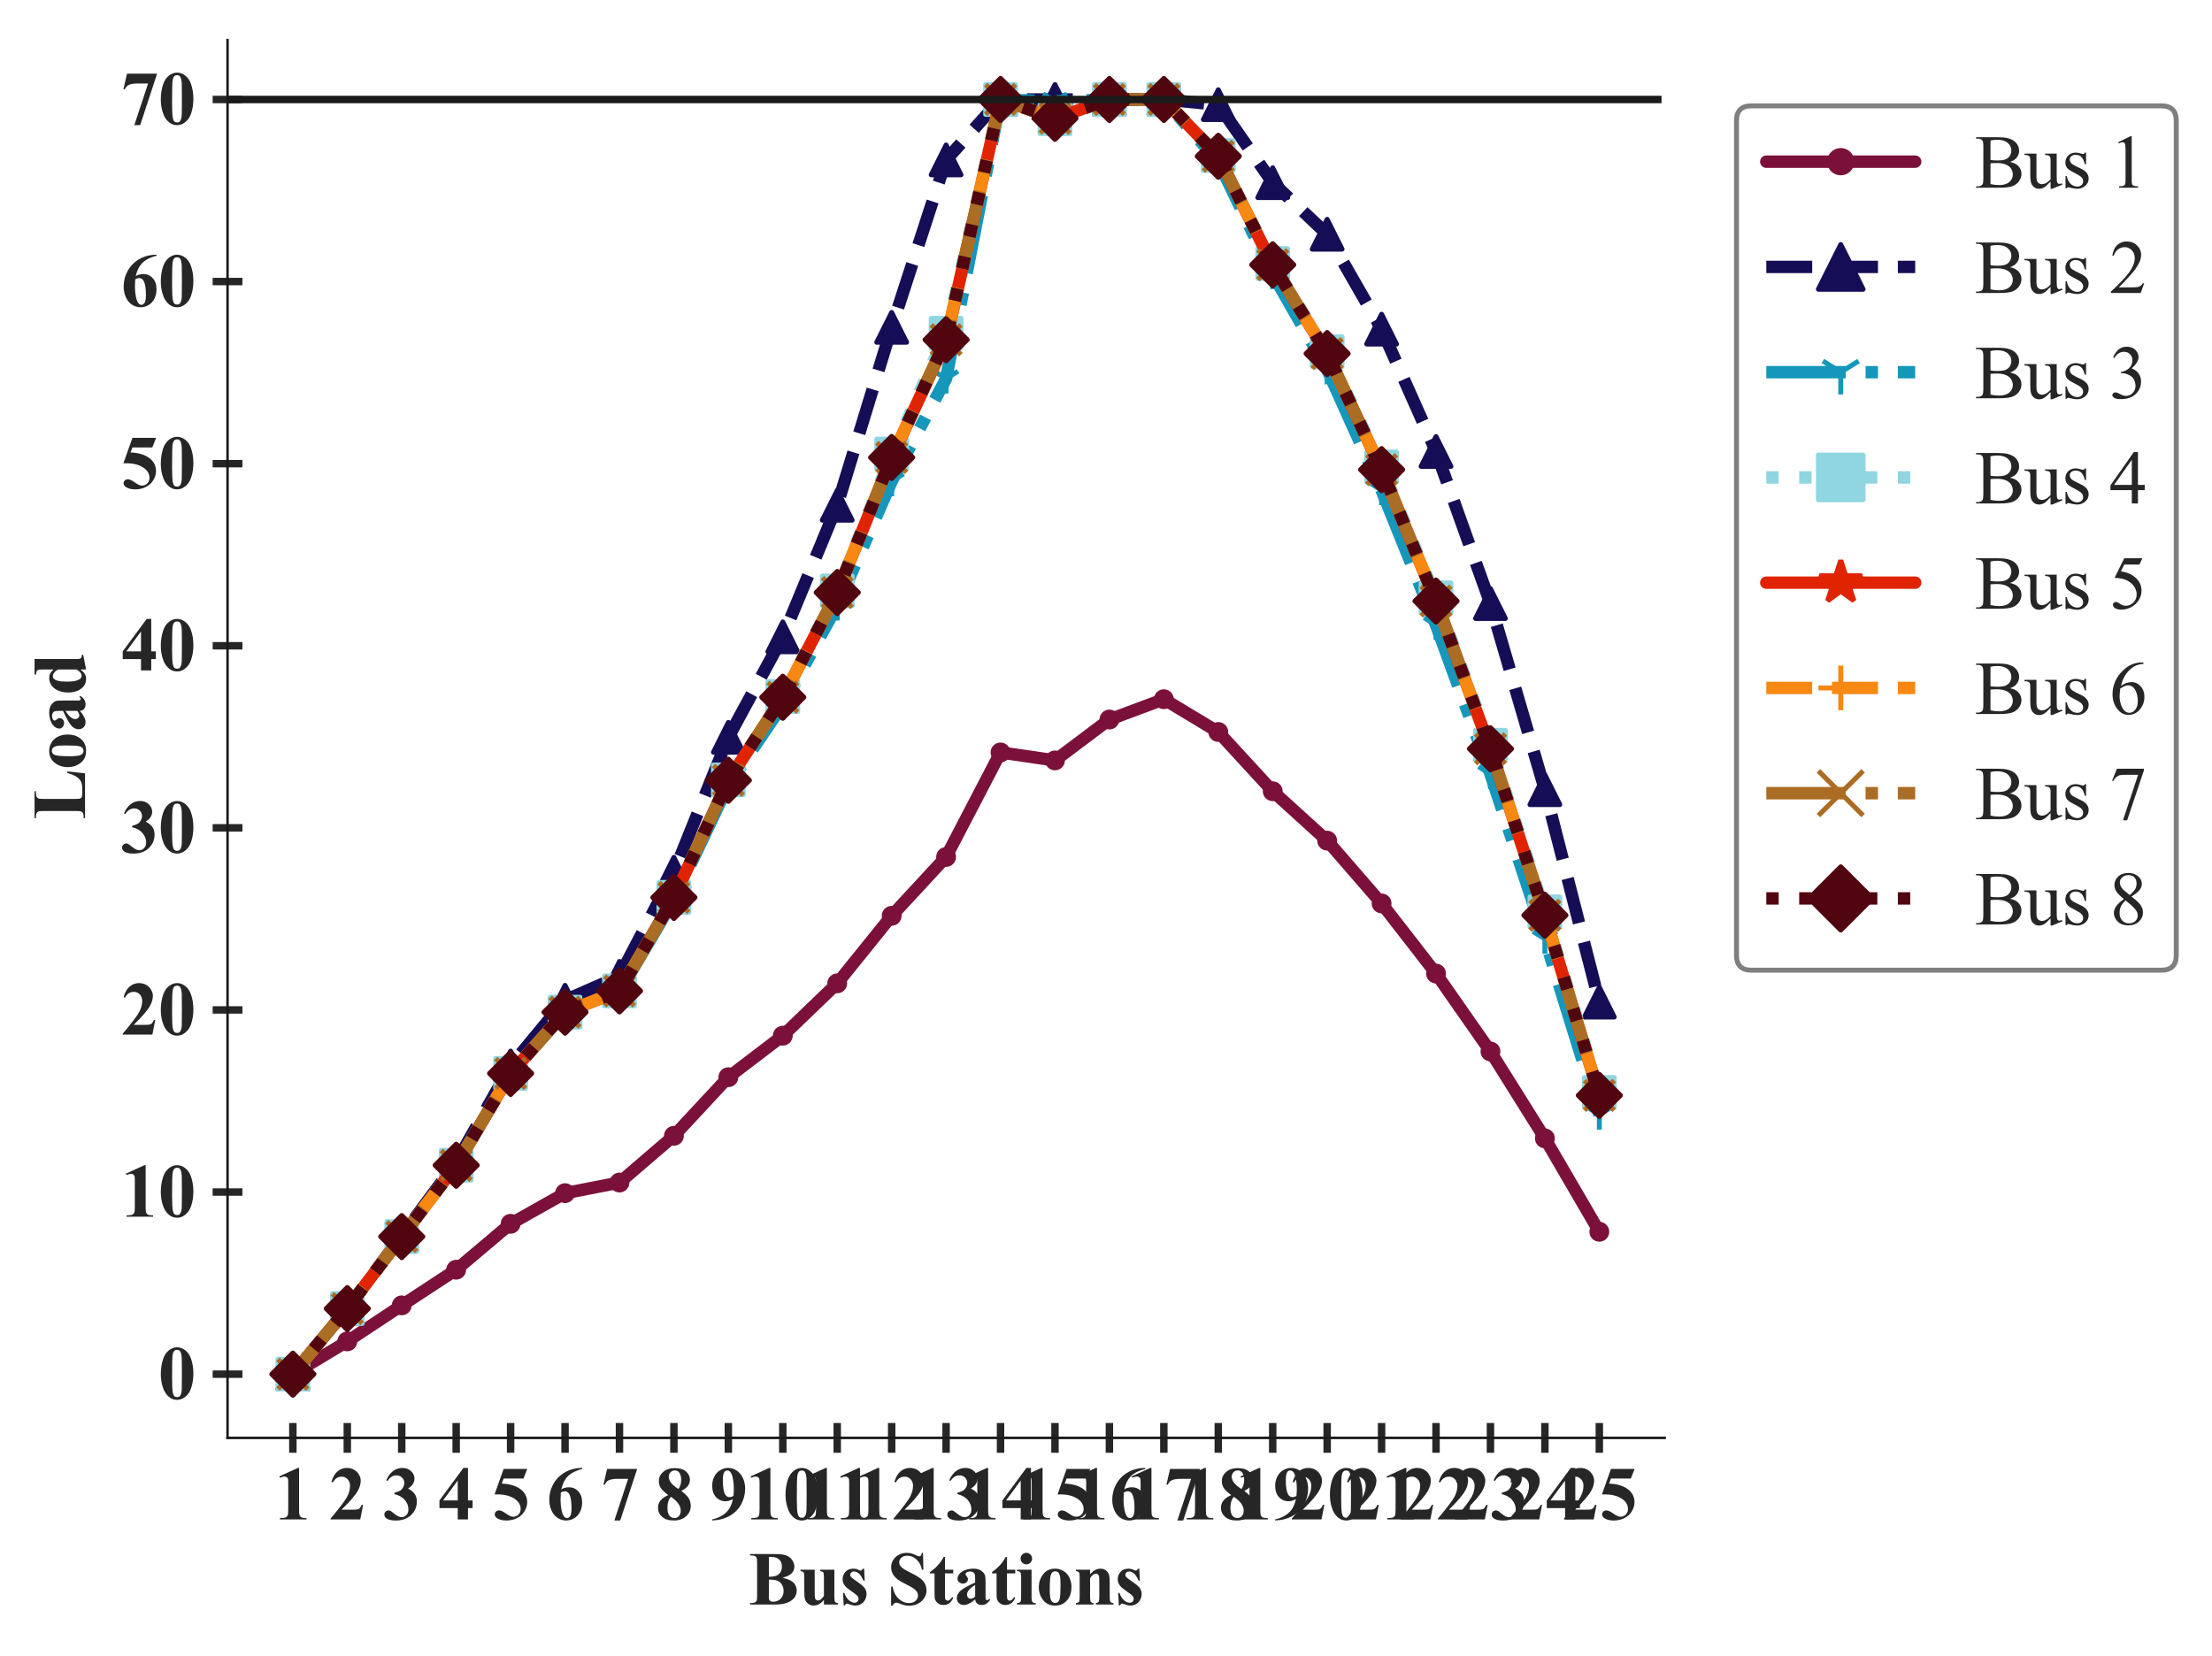 <?xml version="1.0" encoding="utf-8" standalone="no"?>
<!DOCTYPE svg PUBLIC "-//W3C//DTD SVG 1.1//EN"
  "http://www.w3.org/Graphics/SVG/1.1/DTD/svg11.dtd">
<svg xmlns:xlink="http://www.w3.org/1999/xlink" width="445.635pt" height="333.723pt" viewBox="0 0 445.635 333.723" xmlns="http://www.w3.org/2000/svg" version="1.1">
 <defs>
  <style type="text/css">*{stroke-linejoin: round; stroke-linecap: butt}</style>
 </defs>
 <g id="figure_1">
  <g id="patch_1">
   <path d="M 0 333.723 
L 445.635 333.723 
L 445.635 0 
L 0 0 
z
" style="fill: #ffffff"/>
  </g>
  <g id="axes_1">
   <g id="patch_2">
    <path d="M 45.841 289.74 
L 335.365 289.74 
L 335.365 7.2 
L 45.841 7.2 
z
" style="fill: #ffffff"/>
   </g>
   <g id="matplotlib.axis_1">
    <g id="xtick_1">
     <g id="line2d_1">
      <defs>
       <path id="mb35368aaeb" d="M 0 3 
L 0 -3 
" style="stroke: #262626; stroke-width: 1.5"/>
      </defs>
      <g>
       <use xlink:href="#mb35368aaeb" x="59.002" y="289.74" style="fill: #262626; stroke: #262626; stroke-width: 1.5"/>
      </g>
     </g>
     <g id="text_1">
      <!-- 1 -->
      <g style="fill: #262626" transform="translate(55.252 306.173)scale(0.15 -0.15)">
       <defs>
        <path id="TimesNewRomanPS-BoldMT-31" d="M 2084 4325 
L 2084 859 
Q 2084 469 2118 361 
Q 2153 253 2262 184 
Q 2372 116 2613 116 
L 2709 116 
L 2709 0 
L 478 0 
L 478 116 
L 591 116 
Q 863 116 978 178 
Q 1094 241 1134 350 
Q 1175 459 1175 859 
L 1175 3056 
Q 1175 3350 1147 3423 
Q 1119 3497 1042 3548 
Q 966 3600 866 3600 
Q 706 3600 478 3500 
L 422 3613 
L 1981 4325 
L 2084 4325 
z
" transform="scale(0.016)"/>
       </defs>
       <use xlink:href="#TimesNewRomanPS-BoldMT-31"/>
      </g>
     </g>
    </g>
    <g id="xtick_2">
     <g id="line2d_2">
      <g>
       <use xlink:href="#mb35368aaeb" x="69.968" y="289.74" style="fill: #262626; stroke: #262626; stroke-width: 1.5"/>
      </g>
     </g>
     <g id="text_2">
      <!-- 2 -->
      <g style="fill: #262626" transform="translate(66.218 306.173)scale(0.15 -0.15)">
       <defs>
        <path id="TimesNewRomanPS-BoldMT-32" d="M 2650 0 
L 156 0 
L 156 69 
Q 1303 1434 1548 1906 
Q 1794 2378 1794 2828 
Q 1794 3156 1591 3373 
Q 1388 3591 1094 3591 
Q 613 3591 347 3109 
L 231 3150 
Q 400 3750 744 4037 
Q 1088 4325 1538 4325 
Q 1859 4325 2125 4175 
Q 2391 4025 2541 3764 
Q 2691 3503 2691 3275 
Q 2691 2859 2459 2431 
Q 2144 1853 1081 819 
L 1997 819 
Q 2334 819 2436 847 
Q 2538 875 2603 942 
Q 2669 1009 2775 1225 
L 2888 1225 
L 2650 0 
z
" transform="scale(0.016)"/>
       </defs>
       <use xlink:href="#TimesNewRomanPS-BoldMT-32"/>
      </g>
     </g>
    </g>
    <g id="xtick_3">
     <g id="line2d_3">
      <g>
       <use xlink:href="#mb35368aaeb" x="80.935" y="289.74" style="fill: #262626; stroke: #262626; stroke-width: 1.5"/>
      </g>
     </g>
     <g id="text_3">
      <!-- 3 -->
      <g style="fill: #262626" transform="translate(77.185 306.173)scale(0.15 -0.15)">
       <defs>
        <path id="TimesNewRomanPS-BoldMT-33" d="M 947 2125 
L 947 2234 
Q 1303 2338 1440 2427 
Q 1578 2516 1678 2698 
Q 1778 2881 1778 3069 
Q 1778 3328 1589 3514 
Q 1400 3700 1119 3700 
Q 681 3700 375 3238 
L 259 3278 
Q 484 3800 836 4062 
Q 1188 4325 1619 4325 
Q 2059 4325 2345 4056 
Q 2631 3788 2631 3428 
Q 2631 3194 2498 2976 
Q 2366 2759 2081 2594 
Q 2447 2416 2639 2155 
Q 2831 1894 2831 1500 
Q 2831 838 2351 373 
Q 1872 -91 1066 -91 
Q 528 -91 281 88 
Q 103 213 103 409 
Q 103 553 206 654 
Q 309 756 444 756 
Q 547 756 638 713 
Q 688 688 992 439 
Q 1297 191 1563 191 
Q 1794 191 1959 373 
Q 2125 556 2125 838 
Q 2125 1266 1825 1627 
Q 1525 1988 947 2125 
z
" transform="scale(0.016)"/>
       </defs>
       <use xlink:href="#TimesNewRomanPS-BoldMT-33"/>
      </g>
     </g>
    </g>
    <g id="xtick_4">
     <g id="line2d_4">
      <g>
       <use xlink:href="#mb35368aaeb" x="91.902" y="289.74" style="fill: #262626; stroke: #262626; stroke-width: 1.5"/>
      </g>
     </g>
     <g id="text_4">
      <!-- 4 -->
      <g style="fill: #262626" transform="translate(88.152 306.173)scale(0.15 -0.15)">
       <defs>
        <path id="TimesNewRomanPS-BoldMT-34" d="M 159 1597 
L 2172 4325 
L 2553 4325 
L 2553 1597 
L 2941 1597 
L 2941 950 
L 2553 950 
L 2553 0 
L 1694 0 
L 1694 950 
L 159 950 
L 159 1597 
z
M 463 1597 
L 1694 1597 
L 1694 3269 
L 463 1597 
z
" transform="scale(0.016)"/>
       </defs>
       <use xlink:href="#TimesNewRomanPS-BoldMT-34"/>
      </g>
     </g>
    </g>
    <g id="xtick_5">
     <g id="line2d_5">
      <g>
       <use xlink:href="#mb35368aaeb" x="102.869" y="289.74" style="fill: #262626; stroke: #262626; stroke-width: 1.5"/>
      </g>
     </g>
     <g id="text_5">
      <!-- 5 -->
      <g style="fill: #262626" transform="translate(99.119 306.173)scale(0.15 -0.15)">
       <defs>
        <path id="TimesNewRomanPS-BoldMT-35" d="M 975 4238 
L 2959 4238 
L 2644 3431 
L 975 3431 
L 816 3009 
Q 1894 2969 2475 2472 
Q 2953 2063 2953 1453 
Q 2953 1063 2731 689 
Q 2509 316 2106 114 
Q 1703 -88 1222 -88 
Q 703 -88 425 106 
Q 231 244 231 419 
Q 231 553 332 656 
Q 434 759 569 759 
Q 691 759 816 709 
Q 941 659 1244 447 
Q 1434 316 1572 266 
Q 1669 228 1791 228 
Q 2047 228 2226 415 
Q 2406 603 2406 866 
Q 2406 1416 1856 1759 
Q 1306 2103 469 2103 
Q 384 2103 216 2100 
L 975 4238 
z
" transform="scale(0.016)"/>
       </defs>
       <use xlink:href="#TimesNewRomanPS-BoldMT-35"/>
      </g>
     </g>
    </g>
    <g id="xtick_6">
     <g id="line2d_6">
      <g>
       <use xlink:href="#mb35368aaeb" x="113.836" y="289.74" style="fill: #262626; stroke: #262626; stroke-width: 1.5"/>
      </g>
     </g>
     <g id="text_6">
      <!-- 6 -->
      <g style="fill: #262626" transform="translate(110.086 306.173)scale(0.15 -0.15)">
       <defs>
        <path id="TimesNewRomanPS-BoldMT-36" d="M 3006 4325 
L 3006 4238 
Q 2441 4094 2098 3867 
Q 1756 3641 1557 3317 
Q 1359 2994 1250 2516 
Q 1388 2609 1478 2638 
Q 1681 2700 1888 2700 
Q 2363 2700 2680 2354 
Q 2997 2009 2997 1413 
Q 2997 994 2825 644 
Q 2653 294 2337 103 
Q 2022 -88 1663 -88 
Q 1272 -88 940 126 
Q 609 341 423 753 
Q 238 1166 238 1650 
Q 238 2363 580 2977 
Q 922 3591 1551 3955 
Q 2181 4319 3006 4325 
z
M 1209 2263 
Q 1184 1831 1184 1631 
Q 1184 1200 1267 797 
Q 1350 394 1494 231 
Q 1597 116 1738 116 
Q 1881 116 1993 283 
Q 2106 450 2106 963 
Q 2106 1825 1897 2153 
Q 1763 2366 1534 2366 
Q 1409 2366 1209 2263 
z
" transform="scale(0.016)"/>
       </defs>
       <use xlink:href="#TimesNewRomanPS-BoldMT-36"/>
      </g>
     </g>
    </g>
    <g id="xtick_7">
     <g id="line2d_7">
      <g>
       <use xlink:href="#mb35368aaeb" x="124.802" y="289.74" style="fill: #262626; stroke: #262626; stroke-width: 1.5"/>
      </g>
     </g>
     <g id="text_7">
      <!-- 7 -->
      <g style="fill: #262626" transform="translate(121.052 306.173)scale(0.15 -0.15)">
       <defs>
        <path id="TimesNewRomanPS-BoldMT-37" d="M 1134 -88 
L 2288 3409 
L 1409 3409 
Q 894 3409 634 3275 
Q 453 3181 334 2922 
L 216 2922 
L 522 4238 
L 3047 4238 
L 1625 -88 
L 1134 -88 
z
" transform="scale(0.016)"/>
       </defs>
       <use xlink:href="#TimesNewRomanPS-BoldMT-37"/>
      </g>
     </g>
    </g>
    <g id="xtick_8">
     <g id="line2d_8">
      <g>
       <use xlink:href="#mb35368aaeb" x="135.769" y="289.74" style="fill: #262626; stroke: #262626; stroke-width: 1.5"/>
      </g>
     </g>
     <g id="text_8">
      <!-- 8 -->
      <g style="fill: #262626" transform="translate(132.019 306.173)scale(0.15 -0.15)">
       <defs>
        <path id="TimesNewRomanPS-BoldMT-38" d="M 2181 2394 
Q 2628 2066 2801 1783 
Q 2975 1500 2975 1134 
Q 2975 622 2589 267 
Q 2203 -88 1541 -88 
Q 913 -88 569 221 
Q 225 531 225 978 
Q 225 1319 423 1575 
Q 622 1831 1084 2044 
Q 581 2428 439 2672 
Q 297 2916 297 3238 
Q 297 3663 658 3986 
Q 1019 4309 1647 4309 
Q 2253 4309 2579 4023 
Q 2906 3738 2906 3338 
Q 2906 3038 2729 2808 
Q 2553 2578 2181 2394 
z
M 1944 2553 
Q 2059 2709 2115 2903 
Q 2172 3097 2172 3328 
Q 2172 3734 1997 3950 
Q 1866 4116 1634 4116 
Q 1425 4116 1278 3964 
Q 1131 3813 1131 3588 
Q 1131 3359 1295 3114 
Q 1459 2869 1944 2553 
z
M 1319 1894 
Q 1222 1806 1181 1734 
Q 1119 1625 1069 1415 
Q 1019 1206 1019 978 
Q 1019 684 1094 486 
Q 1169 288 1308 200 
Q 1447 113 1594 113 
Q 1822 113 1978 280 
Q 2134 447 2134 738 
Q 2134 1344 1319 1894 
z
" transform="scale(0.016)"/>
       </defs>
       <use xlink:href="#TimesNewRomanPS-BoldMT-38"/>
      </g>
     </g>
    </g>
    <g id="xtick_9">
     <g id="line2d_9">
      <g>
       <use xlink:href="#mb35368aaeb" x="146.736" y="289.74" style="fill: #262626; stroke: #262626; stroke-width: 1.5"/>
      </g>
     </g>
     <g id="text_9">
      <!-- 9 -->
      <g style="fill: #262626" transform="translate(142.986 306.173)scale(0.15 -0.15)">
       <defs>
        <path id="TimesNewRomanPS-BoldMT-39" d="M 197 -88 
L 197 0 
Q 716 119 1077 350 
Q 1438 581 1648 922 
Q 1859 1263 1944 1706 
Q 1750 1606 1614 1567 
Q 1478 1528 1328 1528 
Q 847 1528 526 1875 
Q 206 2222 206 2825 
Q 206 3244 379 3592 
Q 553 3941 875 4133 
Q 1197 4325 1544 4325 
Q 1916 4325 2247 4112 
Q 2578 3900 2775 3497 
Q 2972 3094 2972 2578 
Q 2972 1909 2651 1296 
Q 2331 684 1697 314 
Q 1063 -56 197 -88 
z
M 1991 1969 
Q 2022 2319 2022 2584 
Q 2022 3153 1891 3644 
Q 1816 3916 1669 4044 
Q 1591 4113 1466 4113 
Q 1309 4113 1222 3978 
Q 1100 3794 1100 3275 
Q 1100 2409 1306 2081 
Q 1441 1869 1669 1869 
Q 1791 1869 1991 1969 
z
" transform="scale(0.016)"/>
       </defs>
       <use xlink:href="#TimesNewRomanPS-BoldMT-39"/>
      </g>
     </g>
    </g>
    <g id="xtick_10">
     <g id="line2d_10">
      <g>
       <use xlink:href="#mb35368aaeb" x="157.703" y="289.74" style="fill: #262626; stroke: #262626; stroke-width: 1.5"/>
      </g>
     </g>
     <g id="text_10">
      <!-- 10 -->
      <g style="fill: #262626" transform="translate(150.203 306.173)scale(0.15 -0.15)">
       <defs>
        <path id="TimesNewRomanPS-BoldMT-30" d="M 2966 2119 
Q 2966 1484 2788 934 
Q 2681 597 2501 381 
Q 2322 166 2094 39 
Q 1866 -88 1597 -88 
Q 1291 -88 1044 68 
Q 797 225 606 516 
Q 469 728 366 1081 
Q 231 1559 231 2069 
Q 231 2759 425 3338 
Q 584 3816 909 4070 
Q 1234 4325 1597 4325 
Q 1966 4325 2286 4073 
Q 2606 3822 2756 3397 
Q 2966 2813 2966 2119 
z
M 2003 2125 
Q 2003 3238 1991 3422 
Q 1959 3856 1841 4009 
Q 1763 4109 1588 4109 
Q 1453 4109 1375 4034 
Q 1259 3925 1218 3648 
Q 1178 3372 1178 1719 
Q 1178 819 1241 513 
Q 1288 291 1375 216 
Q 1463 141 1606 141 
Q 1763 141 1841 241 
Q 1972 416 1991 781 
L 2003 2125 
z
" transform="scale(0.016)"/>
       </defs>
       <use xlink:href="#TimesNewRomanPS-BoldMT-31"/>
       <use xlink:href="#TimesNewRomanPS-BoldMT-30" x="50"/>
      </g>
     </g>
    </g>
    <g id="xtick_11">
     <g id="line2d_11">
      <g>
       <use xlink:href="#mb35368aaeb" x="168.67" y="289.74" style="fill: #262626; stroke: #262626; stroke-width: 1.5"/>
      </g>
     </g>
     <g id="text_11">
      <!-- 11 -->
      <g style="fill: #262626" transform="translate(161.582 306.173)scale(0.15 -0.15)">
       <use xlink:href="#TimesNewRomanPS-BoldMT-31"/>
       <use xlink:href="#TimesNewRomanPS-BoldMT-31" x="44.5"/>
      </g>
     </g>
    </g>
    <g id="xtick_12">
     <g id="line2d_12">
      <g>
       <use xlink:href="#mb35368aaeb" x="179.637" y="289.74" style="fill: #262626; stroke: #262626; stroke-width: 1.5"/>
      </g>
     </g>
     <g id="text_12">
      <!-- 12 -->
      <g style="fill: #262626" transform="translate(172.137 306.173)scale(0.15 -0.15)">
       <use xlink:href="#TimesNewRomanPS-BoldMT-31"/>
       <use xlink:href="#TimesNewRomanPS-BoldMT-32" x="50"/>
      </g>
     </g>
    </g>
    <g id="xtick_13">
     <g id="line2d_13">
      <g>
       <use xlink:href="#mb35368aaeb" x="190.603" y="289.74" style="fill: #262626; stroke: #262626; stroke-width: 1.5"/>
      </g>
     </g>
     <g id="text_13">
      <!-- 13 -->
      <g style="fill: #262626" transform="translate(183.103 306.173)scale(0.15 -0.15)">
       <use xlink:href="#TimesNewRomanPS-BoldMT-31"/>
       <use xlink:href="#TimesNewRomanPS-BoldMT-33" x="50"/>
      </g>
     </g>
    </g>
    <g id="xtick_14">
     <g id="line2d_14">
      <g>
       <use xlink:href="#mb35368aaeb" x="201.57" y="289.74" style="fill: #262626; stroke: #262626; stroke-width: 1.5"/>
      </g>
     </g>
     <g id="text_14">
      <!-- 14 -->
      <g style="fill: #262626" transform="translate(194.07 306.173)scale(0.15 -0.15)">
       <use xlink:href="#TimesNewRomanPS-BoldMT-31"/>
       <use xlink:href="#TimesNewRomanPS-BoldMT-34" x="50"/>
      </g>
     </g>
    </g>
    <g id="xtick_15">
     <g id="line2d_15">
      <g>
       <use xlink:href="#mb35368aaeb" x="212.537" y="289.74" style="fill: #262626; stroke: #262626; stroke-width: 1.5"/>
      </g>
     </g>
     <g id="text_15">
      <!-- 15 -->
      <g style="fill: #262626" transform="translate(205.037 306.173)scale(0.15 -0.15)">
       <use xlink:href="#TimesNewRomanPS-BoldMT-31"/>
       <use xlink:href="#TimesNewRomanPS-BoldMT-35" x="50"/>
      </g>
     </g>
    </g>
    <g id="xtick_16">
     <g id="line2d_16">
      <g>
       <use xlink:href="#mb35368aaeb" x="223.504" y="289.74" style="fill: #262626; stroke: #262626; stroke-width: 1.5"/>
      </g>
     </g>
     <g id="text_16">
      <!-- 16 -->
      <g style="fill: #262626" transform="translate(216.004 306.173)scale(0.15 -0.15)">
       <use xlink:href="#TimesNewRomanPS-BoldMT-31"/>
       <use xlink:href="#TimesNewRomanPS-BoldMT-36" x="50"/>
      </g>
     </g>
    </g>
    <g id="xtick_17">
     <g id="line2d_17">
      <g>
       <use xlink:href="#mb35368aaeb" x="234.471" y="289.74" style="fill: #262626; stroke: #262626; stroke-width: 1.5"/>
      </g>
     </g>
     <g id="text_17">
      <!-- 17 -->
      <g style="fill: #262626" transform="translate(226.971 306.173)scale(0.15 -0.15)">
       <use xlink:href="#TimesNewRomanPS-BoldMT-31"/>
       <use xlink:href="#TimesNewRomanPS-BoldMT-37" x="50"/>
      </g>
     </g>
    </g>
    <g id="xtick_18">
     <g id="line2d_18">
      <g>
       <use xlink:href="#mb35368aaeb" x="245.437" y="289.74" style="fill: #262626; stroke: #262626; stroke-width: 1.5"/>
      </g>
     </g>
     <g id="text_18">
      <!-- 18 -->
      <g style="fill: #262626" transform="translate(237.937 306.173)scale(0.15 -0.15)">
       <use xlink:href="#TimesNewRomanPS-BoldMT-31"/>
       <use xlink:href="#TimesNewRomanPS-BoldMT-38" x="50"/>
      </g>
     </g>
    </g>
    <g id="xtick_19">
     <g id="line2d_19">
      <g>
       <use xlink:href="#mb35368aaeb" x="256.404" y="289.74" style="fill: #262626; stroke: #262626; stroke-width: 1.5"/>
      </g>
     </g>
     <g id="text_19">
      <!-- 19 -->
      <g style="fill: #262626" transform="translate(248.904 306.173)scale(0.15 -0.15)">
       <use xlink:href="#TimesNewRomanPS-BoldMT-31"/>
       <use xlink:href="#TimesNewRomanPS-BoldMT-39" x="50"/>
      </g>
     </g>
    </g>
    <g id="xtick_20">
     <g id="line2d_20">
      <g>
       <use xlink:href="#mb35368aaeb" x="267.371" y="289.74" style="fill: #262626; stroke: #262626; stroke-width: 1.5"/>
      </g>
     </g>
     <g id="text_20">
      <!-- 20 -->
      <g style="fill: #262626" transform="translate(259.871 306.173)scale(0.15 -0.15)">
       <use xlink:href="#TimesNewRomanPS-BoldMT-32"/>
       <use xlink:href="#TimesNewRomanPS-BoldMT-30" x="50"/>
      </g>
     </g>
    </g>
    <g id="xtick_21">
     <g id="line2d_21">
      <g>
       <use xlink:href="#mb35368aaeb" x="278.338" y="289.74" style="fill: #262626; stroke: #262626; stroke-width: 1.5"/>
      </g>
     </g>
     <g id="text_21">
      <!-- 21 -->
      <g style="fill: #262626" transform="translate(270.838 306.173)scale(0.15 -0.15)">
       <use xlink:href="#TimesNewRomanPS-BoldMT-32"/>
       <use xlink:href="#TimesNewRomanPS-BoldMT-31" x="50"/>
      </g>
     </g>
    </g>
    <g id="xtick_22">
     <g id="line2d_22">
      <g>
       <use xlink:href="#mb35368aaeb" x="289.305" y="289.74" style="fill: #262626; stroke: #262626; stroke-width: 1.5"/>
      </g>
     </g>
     <g id="text_22">
      <!-- 22 -->
      <g style="fill: #262626" transform="translate(281.805 306.173)scale(0.15 -0.15)">
       <use xlink:href="#TimesNewRomanPS-BoldMT-32"/>
       <use xlink:href="#TimesNewRomanPS-BoldMT-32" x="50"/>
      </g>
     </g>
    </g>
    <g id="xtick_23">
     <g id="line2d_23">
      <g>
       <use xlink:href="#mb35368aaeb" x="300.272" y="289.74" style="fill: #262626; stroke: #262626; stroke-width: 1.5"/>
      </g>
     </g>
     <g id="text_23">
      <!-- 23 -->
      <g style="fill: #262626" transform="translate(292.772 306.173)scale(0.15 -0.15)">
       <use xlink:href="#TimesNewRomanPS-BoldMT-32"/>
       <use xlink:href="#TimesNewRomanPS-BoldMT-33" x="50"/>
      </g>
     </g>
    </g>
    <g id="xtick_24">
     <g id="line2d_24">
      <g>
       <use xlink:href="#mb35368aaeb" x="311.238" y="289.74" style="fill: #262626; stroke: #262626; stroke-width: 1.5"/>
      </g>
     </g>
     <g id="text_24">
      <!-- 24 -->
      <g style="fill: #262626" transform="translate(303.738 306.173)scale(0.15 -0.15)">
       <use xlink:href="#TimesNewRomanPS-BoldMT-32"/>
       <use xlink:href="#TimesNewRomanPS-BoldMT-34" x="50"/>
      </g>
     </g>
    </g>
    <g id="xtick_25">
     <g id="line2d_25">
      <g>
       <use xlink:href="#mb35368aaeb" x="322.205" y="289.74" style="fill: #262626; stroke: #262626; stroke-width: 1.5"/>
      </g>
     </g>
     <g id="text_25">
      <!-- 25 -->
      <g style="fill: #262626" transform="translate(314.705 306.173)scale(0.15 -0.15)">
       <use xlink:href="#TimesNewRomanPS-BoldMT-32"/>
       <use xlink:href="#TimesNewRomanPS-BoldMT-35" x="50"/>
      </g>
     </g>
    </g>
    <g id="text_26">
     <!-- Bus Stations -->
     <g style="fill: #262626" transform="translate(150.797 323.314)scale(0.15 -0.15)">
      <defs>
       <path id="TimesNewRomanPS-BoldMT-42" d="M 2847 2247 
Q 3450 2106 3694 1906 
Q 4044 1622 4044 1169 
Q 4044 691 3659 378 
Q 3188 0 2288 0 
L 134 0 
L 134 116 
Q 428 116 533 170 
Q 638 225 680 312 
Q 722 400 722 744 
L 722 3494 
Q 722 3838 680 3927 
Q 638 4016 531 4069 
Q 425 4122 134 4122 
L 134 4238 
L 2166 4238 
Q 2894 4238 3197 4108 
Q 3500 3978 3675 3720 
Q 3850 3463 3850 3172 
Q 3850 2866 3628 2627 
Q 3406 2388 2847 2247 
z
M 1709 2331 
Q 2153 2331 2364 2431 
Q 2575 2531 2687 2712 
Q 2800 2894 2800 3175 
Q 2800 3456 2689 3636 
Q 2578 3816 2372 3909 
Q 2166 4003 1709 4000 
L 1709 2331 
z
M 1709 2088 
L 1709 728 
L 1706 572 
Q 1706 403 1792 317 
Q 1878 231 2047 231 
Q 2297 231 2508 342 
Q 2719 453 2831 664 
Q 2944 875 2944 1134 
Q 2944 1431 2806 1667 
Q 2669 1903 2428 1997 
Q 2188 2091 1709 2088 
z
" transform="scale(0.016)"/>
       <path id="TimesNewRomanPS-BoldMT-75" d="M 3038 2922 
L 3038 634 
Q 3038 300 3100 217 
Q 3163 134 3353 113 
L 3353 0 
L 2163 0 
L 2163 391 
Q 1953 141 1743 26 
Q 1534 -88 1275 -88 
Q 1028 -88 836 64 
Q 644 216 578 419 
Q 513 622 513 1128 
L 513 2288 
Q 513 2619 452 2700 
Q 391 2781 197 2806 
L 197 2922 
L 1388 2922 
L 1388 925 
Q 1388 613 1417 522 
Q 1447 431 1511 384 
Q 1575 338 1659 338 
Q 1772 338 1863 397 
Q 1988 478 2163 725 
L 2163 2288 
Q 2163 2619 2102 2700 
Q 2041 2781 1847 2806 
L 1847 2922 
L 3038 2922 
z
" transform="scale(0.016)"/>
       <path id="TimesNewRomanPS-BoldMT-73" d="M 2063 3003 
L 2109 2006 
L 2003 2006 
Q 1813 2450 1608 2612 
Q 1403 2775 1200 2775 
Q 1072 2775 981 2689 
Q 891 2603 891 2491 
Q 891 2406 953 2328 
Q 1053 2200 1512 1889 
Q 1972 1578 2117 1361 
Q 2263 1144 2263 875 
Q 2263 631 2141 397 
Q 2019 163 1797 37 
Q 1575 -88 1306 -88 
Q 1097 -88 747 44 
Q 653 78 619 78 
Q 516 78 447 -78 
L 344 -78 
L 294 972 
L 400 972 
Q 541 559 786 353 
Q 1031 147 1250 147 
Q 1400 147 1495 239 
Q 1591 331 1591 463 
Q 1591 613 1497 722 
Q 1403 831 1078 1053 
Q 600 1384 459 1559 
Q 253 1816 253 2125 
Q 253 2463 486 2736 
Q 719 3009 1159 3009 
Q 1397 3009 1619 2894 
Q 1703 2847 1756 2847 
Q 1813 2847 1847 2870 
Q 1881 2894 1956 3003 
L 2063 3003 
z
" transform="scale(0.016)"/>
       <path id="TimesNewRomanPS-BoldMT-20" transform="scale(0.016)"/>
       <path id="TimesNewRomanPS-BoldMT-53" d="M 3006 4334 
L 3041 2922 
L 2913 2922 
Q 2822 3453 2467 3776 
Q 2113 4100 1700 4100 
Q 1381 4100 1195 3929 
Q 1009 3759 1009 3538 
Q 1009 3397 1075 3288 
Q 1166 3141 1366 2997 
Q 1513 2894 2044 2631 
Q 2788 2266 3047 1941 
Q 3303 1616 3303 1197 
Q 3303 666 2889 283 
Q 2475 -100 1838 -100 
Q 1638 -100 1459 -59 
Q 1281 -19 1013 94 
Q 863 156 766 156 
Q 684 156 593 93 
Q 503 31 447 -97 
L 331 -97 
L 331 1503 
L 447 1503 
Q 584 828 976 473 
Q 1369 119 1822 119 
Q 2172 119 2380 309 
Q 2588 500 2588 753 
Q 2588 903 2508 1043 
Q 2428 1184 2265 1311 
Q 2103 1438 1691 1641 
Q 1113 1925 859 2125 
Q 606 2325 470 2572 
Q 334 2819 334 3116 
Q 334 3622 706 3978 
Q 1078 4334 1644 4334 
Q 1850 4334 2044 4284 
Q 2191 4247 2402 4145 
Q 2613 4044 2697 4044 
Q 2778 4044 2825 4094 
Q 2872 4144 2913 4334 
L 3006 4334 
z
" transform="scale(0.016)"/>
       <path id="TimesNewRomanPS-BoldMT-74" d="M 1375 3991 
L 1375 2922 
L 2069 2922 
L 2069 2613 
L 1375 2613 
L 1375 809 
Q 1375 556 1398 482 
Q 1422 409 1481 364 
Q 1541 319 1591 319 
Q 1794 319 1975 628 
L 2069 559 
Q 1816 -41 1247 -41 
Q 969 -41 776 114 
Q 584 269 531 459 
Q 500 566 500 1034 
L 500 2613 
L 119 2613 
L 119 2722 
Q 513 3000 789 3306 
Q 1066 3613 1272 3991 
L 1375 3991 
z
" transform="scale(0.016)"/>
       <path id="TimesNewRomanPS-BoldMT-61" d="M 1828 431 
Q 1294 -41 869 -41 
Q 619 -41 453 123 
Q 288 288 288 534 
Q 288 869 575 1136 
Q 863 1403 1828 1847 
L 1828 2141 
Q 1828 2472 1792 2558 
Q 1756 2644 1656 2708 
Q 1556 2772 1431 2772 
Q 1228 2772 1097 2681 
Q 1016 2625 1016 2550 
Q 1016 2484 1103 2388 
Q 1222 2253 1222 2128 
Q 1222 1975 1108 1867 
Q 994 1759 809 1759 
Q 613 1759 480 1878 
Q 347 1997 347 2156 
Q 347 2381 525 2586 
Q 703 2791 1022 2900 
Q 1341 3009 1684 3009 
Q 2100 3009 2342 2832 
Q 2584 2656 2656 2450 
Q 2700 2319 2700 1847 
L 2700 713 
Q 2700 513 2715 461 
Q 2731 409 2762 384 
Q 2794 359 2834 359 
Q 2916 359 3000 475 
L 3094 400 
Q 2938 169 2770 64 
Q 2603 -41 2391 -41 
Q 2141 -41 2000 76 
Q 1859 194 1828 431 
z
M 1828 659 
L 1828 1638 
Q 1450 1416 1266 1163 
Q 1144 994 1144 822 
Q 1144 678 1247 569 
Q 1325 484 1466 484 
Q 1622 484 1828 659 
z
" transform="scale(0.016)"/>
       <path id="TimesNewRomanPS-BoldMT-69" d="M 919 4338 
Q 1122 4338 1262 4195 
Q 1403 4053 1403 3853 
Q 1403 3653 1261 3512 
Q 1119 3372 919 3372 
Q 719 3372 578 3512 
Q 438 3653 438 3853 
Q 438 4053 578 4195 
Q 719 4338 919 4338 
z
M 1356 2922 
L 1356 606 
Q 1356 297 1428 211 
Q 1500 125 1709 113 
L 1709 0 
L 131 0 
L 131 113 
Q 325 119 419 225 
Q 481 297 481 606 
L 481 2313 
Q 481 2622 409 2708 
Q 338 2794 131 2806 
L 131 2922 
L 1356 2922 
z
" transform="scale(0.016)"/>
       <path id="TimesNewRomanPS-BoldMT-6f" d="M 1594 3009 
Q 1975 3009 2303 2812 
Q 2631 2616 2801 2253 
Q 2972 1891 2972 1459 
Q 2972 838 2656 419 
Q 2275 -88 1603 -88 
Q 944 -88 587 375 
Q 231 838 231 1447 
Q 231 2075 595 2542 
Q 959 3009 1594 3009 
z
M 1606 2788 
Q 1447 2788 1333 2667 
Q 1219 2547 1183 2192 
Q 1147 1838 1147 1206 
Q 1147 872 1191 581 
Q 1225 359 1337 243 
Q 1450 128 1594 128 
Q 1734 128 1828 206 
Q 1950 313 1991 503 
Q 2053 800 2053 1703 
Q 2053 2234 1993 2432 
Q 1934 2631 1819 2722 
Q 1738 2788 1606 2788 
z
" transform="scale(0.016)"/>
       <path id="TimesNewRomanPS-BoldMT-6e" d="M 1409 2922 
L 1409 2544 
Q 1634 2788 1840 2898 
Q 2047 3009 2284 3009 
Q 2569 3009 2756 2851 
Q 2944 2694 3006 2459 
Q 3056 2281 3056 1775 
L 3056 638 
Q 3056 300 3117 217 
Q 3178 134 3372 113 
L 3372 0 
L 1894 0 
L 1894 113 
Q 2059 134 2131 250 
Q 2181 328 2181 638 
L 2181 1938 
Q 2181 2297 2153 2390 
Q 2125 2484 2058 2536 
Q 1991 2588 1909 2588 
Q 1641 2588 1409 2203 
L 1409 638 
Q 1409 309 1470 221 
Q 1531 134 1697 113 
L 1697 0 
L 219 0 
L 219 113 
Q 403 131 481 231 
Q 534 300 534 638 
L 534 2288 
Q 534 2619 473 2700 
Q 413 2781 219 2806 
L 219 2922 
L 1409 2922 
z
" transform="scale(0.016)"/>
      </defs>
      <use xlink:href="#TimesNewRomanPS-BoldMT-42"/>
      <use xlink:href="#TimesNewRomanPS-BoldMT-75" x="66.699"/>
      <use xlink:href="#TimesNewRomanPS-BoldMT-73" x="122.314"/>
      <use xlink:href="#TimesNewRomanPS-BoldMT-20" x="161.23"/>
      <use xlink:href="#TimesNewRomanPS-BoldMT-53" x="186.23"/>
      <use xlink:href="#TimesNewRomanPS-BoldMT-74" x="241.846"/>
      <use xlink:href="#TimesNewRomanPS-BoldMT-61" x="275.146"/>
      <use xlink:href="#TimesNewRomanPS-BoldMT-74" x="325.146"/>
      <use xlink:href="#TimesNewRomanPS-BoldMT-69" x="358.447"/>
      <use xlink:href="#TimesNewRomanPS-BoldMT-6f" x="386.23"/>
      <use xlink:href="#TimesNewRomanPS-BoldMT-6e" x="436.23"/>
      <use xlink:href="#TimesNewRomanPS-BoldMT-73" x="491.846"/>
     </g>
    </g>
   </g>
   <g id="matplotlib.axis_2">
    <g id="ytick_1">
     <g id="line2d_26">
      <defs>
       <path id="m4ea53c3ed1" d="M 3 0 
L -3 -0 
" style="stroke: #262626; stroke-width: 1.5"/>
      </defs>
      <g>
       <use xlink:href="#m4ea53c3ed1" x="45.841" y="276.897" style="fill: #262626; stroke: #262626; stroke-width: 1.5"/>
      </g>
     </g>
     <g id="text_27">
      <!-- 0 -->
      <g style="fill: #262626" transform="translate(31.841 281.864)scale(0.15 -0.15)">
       <use xlink:href="#TimesNewRomanPS-BoldMT-30"/>
      </g>
     </g>
    </g>
    <g id="ytick_2">
     <g id="line2d_27">
      <g>
       <use xlink:href="#m4ea53c3ed1" x="45.841" y="240.204" style="fill: #262626; stroke: #262626; stroke-width: 1.5"/>
      </g>
     </g>
     <g id="text_28">
      <!-- 10 -->
      <g style="fill: #262626" transform="translate(24.341 245.17)scale(0.15 -0.15)">
       <use xlink:href="#TimesNewRomanPS-BoldMT-31"/>
       <use xlink:href="#TimesNewRomanPS-BoldMT-30" x="50"/>
      </g>
     </g>
    </g>
    <g id="ytick_3">
     <g id="line2d_28">
      <g>
       <use xlink:href="#m4ea53c3ed1" x="45.841" y="203.51" style="fill: #262626; stroke: #262626; stroke-width: 1.5"/>
      </g>
     </g>
     <g id="text_29">
      <!-- 20 -->
      <g style="fill: #262626" transform="translate(24.341 208.477)scale(0.15 -0.15)">
       <use xlink:href="#TimesNewRomanPS-BoldMT-32"/>
       <use xlink:href="#TimesNewRomanPS-BoldMT-30" x="50"/>
      </g>
     </g>
    </g>
    <g id="ytick_4">
     <g id="line2d_29">
      <g>
       <use xlink:href="#m4ea53c3ed1" x="45.841" y="166.817" style="fill: #262626; stroke: #262626; stroke-width: 1.5"/>
      </g>
     </g>
     <g id="text_30">
      <!-- 30 -->
      <g style="fill: #262626" transform="translate(24.341 171.783)scale(0.15 -0.15)">
       <use xlink:href="#TimesNewRomanPS-BoldMT-33"/>
       <use xlink:href="#TimesNewRomanPS-BoldMT-30" x="50"/>
      </g>
     </g>
    </g>
    <g id="ytick_5">
     <g id="line2d_30">
      <g>
       <use xlink:href="#m4ea53c3ed1" x="45.841" y="130.123" style="fill: #262626; stroke: #262626; stroke-width: 1.5"/>
      </g>
     </g>
     <g id="text_31">
      <!-- 40 -->
      <g style="fill: #262626" transform="translate(24.341 135.09)scale(0.15 -0.15)">
       <use xlink:href="#TimesNewRomanPS-BoldMT-34"/>
       <use xlink:href="#TimesNewRomanPS-BoldMT-30" x="50"/>
      </g>
     </g>
    </g>
    <g id="ytick_6">
     <g id="line2d_31">
      <g>
       <use xlink:href="#m4ea53c3ed1" x="45.841" y="93.43" style="fill: #262626; stroke: #262626; stroke-width: 1.5"/>
      </g>
     </g>
     <g id="text_32">
      <!-- 50 -->
      <g style="fill: #262626" transform="translate(24.341 98.396)scale(0.15 -0.15)">
       <use xlink:href="#TimesNewRomanPS-BoldMT-35"/>
       <use xlink:href="#TimesNewRomanPS-BoldMT-30" x="50"/>
      </g>
     </g>
    </g>
    <g id="ytick_7">
     <g id="line2d_32">
      <g>
       <use xlink:href="#m4ea53c3ed1" x="45.841" y="56.736" style="fill: #262626; stroke: #262626; stroke-width: 1.5"/>
      </g>
     </g>
     <g id="text_33">
      <!-- 60 -->
      <g style="fill: #262626" transform="translate(24.341 61.703)scale(0.15 -0.15)">
       <use xlink:href="#TimesNewRomanPS-BoldMT-36"/>
       <use xlink:href="#TimesNewRomanPS-BoldMT-30" x="50"/>
      </g>
     </g>
    </g>
    <g id="ytick_8">
     <g id="line2d_33">
      <g>
       <use xlink:href="#m4ea53c3ed1" x="45.841" y="20.043" style="fill: #262626; stroke: #262626; stroke-width: 1.5"/>
      </g>
     </g>
     <g id="text_34">
      <!-- 70 -->
      <g style="fill: #262626" transform="translate(24.341 25.009)scale(0.15 -0.15)">
       <use xlink:href="#TimesNewRomanPS-BoldMT-37"/>
       <use xlink:href="#TimesNewRomanPS-BoldMT-30" x="50"/>
      </g>
     </g>
    </g>
    <g id="text_35">
     <!-- Load -->
     <g style="fill: #262626" transform="translate(17.133 165.143)rotate(-90)scale(0.15 -0.15)">
      <defs>
       <path id="TimesNewRomanPS-BoldMT-4c" d="M 4041 1488 
L 3881 0 
L 119 0 
L 119 116 
L 259 116 
Q 444 116 556 181 
Q 638 225 681 331 
Q 716 406 716 725 
L 716 3513 
Q 716 3838 681 3919 
Q 647 4000 542 4061 
Q 438 4122 259 4122 
L 119 4122 
L 119 4238 
L 2378 4238 
L 2378 4122 
L 2194 4122 
Q 2009 4122 1897 4056 
Q 1816 4013 1769 3906 
Q 1734 3831 1734 3513 
L 1734 813 
Q 1734 488 1771 398 
Q 1809 309 1919 266 
Q 1997 238 2297 238 
L 2650 238 
Q 2988 238 3213 356 
Q 3438 475 3602 731 
Q 3766 988 3913 1488 
L 4041 1488 
z
" transform="scale(0.016)"/>
       <path id="TimesNewRomanPS-BoldMT-64" d="M 3056 4238 
L 3056 875 
Q 3056 534 3075 472 
Q 3100 369 3170 319 
Q 3241 269 3416 256 
L 3416 153 
L 2181 -88 
L 2181 375 
Q 1959 106 1786 9 
Q 1613 -88 1394 -88 
Q 834 -88 509 413 
Q 247 819 247 1409 
Q 247 1881 409 2254 
Q 572 2628 855 2818 
Q 1138 3009 1463 3009 
Q 1672 3009 1834 2928 
Q 1997 2847 2181 2644 
L 2181 3525 
Q 2181 3859 2153 3928 
Q 2116 4019 2041 4062 
Q 1966 4106 1759 4106 
L 1759 4238 
L 3056 4238 
z
M 2181 2256 
Q 1950 2700 1616 2700 
Q 1500 2700 1425 2638 
Q 1309 2541 1236 2297 
Q 1163 2053 1163 1550 
Q 1163 997 1244 731 
Q 1325 466 1466 347 
Q 1538 288 1663 288 
Q 1938 288 2181 719 
L 2181 2256 
z
" transform="scale(0.016)"/>
      </defs>
      <use xlink:href="#TimesNewRomanPS-BoldMT-4c"/>
      <use xlink:href="#TimesNewRomanPS-BoldMT-6f" x="66.699"/>
      <use xlink:href="#TimesNewRomanPS-BoldMT-61" x="116.699"/>
      <use xlink:href="#TimesNewRomanPS-BoldMT-64" x="166.699"/>
     </g>
    </g>
   </g>
   <g id="line2d_34">
    <path d="M 59.002 276.897 
L 69.968 270.292 
L 80.935 263.039 
L 91.902 255.851 
L 102.869 246.598 
L 113.836 240.426 
L 124.802 238.287 
L 135.769 228.869 
L 146.736 217.063 
L 157.703 208.695 
L 168.67 198.145 
L 179.637 184.54 
L 190.603 172.677 
L 201.57 151.62 
L 212.537 153.227 
L 223.504 144.985 
L 234.471 140.896 
L 245.437 147.499 
L 256.404 159.435 
L 267.371 169.394 
L 278.338 182.045 
L 289.305 196.176 
L 300.272 211.875 
L 311.238 229.387 
L 322.205 248.207 
" clip-path="url(#pf1a92e930a)" style="fill: none; stroke: #7b113a; stroke-width: 2.5; stroke-linecap: round"/>
    <defs>
     <path id="mf489784268" d="M 0 1.5 
C 0.398 1.5 0.779 1.342 1.061 1.061 
C 1.342 0.779 1.5 0.398 1.5 0 
C 1.5 -0.398 1.342 -0.779 1.061 -1.061 
C 0.779 -1.342 0.398 -1.5 0 -1.5 
C -0.398 -1.5 -0.779 -1.342 -1.061 -1.061 
C -1.342 -0.779 -1.5 -0.398 -1.5 0 
C -1.5 0.398 -1.342 0.779 -1.061 1.061 
C -0.779 1.342 -0.398 1.5 0 1.5 
z
" style="stroke: #7b113a"/>
    </defs>
    <g clip-path="url(#pf1a92e930a)">
     <use xlink:href="#mf489784268" x="59.002" y="276.897" style="fill: #7b113a; stroke: #7b113a"/>
     <use xlink:href="#mf489784268" x="69.968" y="270.292" style="fill: #7b113a; stroke: #7b113a"/>
     <use xlink:href="#mf489784268" x="80.935" y="263.039" style="fill: #7b113a; stroke: #7b113a"/>
     <use xlink:href="#mf489784268" x="91.902" y="255.851" style="fill: #7b113a; stroke: #7b113a"/>
     <use xlink:href="#mf489784268" x="102.869" y="246.598" style="fill: #7b113a; stroke: #7b113a"/>
     <use xlink:href="#mf489784268" x="113.836" y="240.426" style="fill: #7b113a; stroke: #7b113a"/>
     <use xlink:href="#mf489784268" x="124.802" y="238.287" style="fill: #7b113a; stroke: #7b113a"/>
     <use xlink:href="#mf489784268" x="135.769" y="228.869" style="fill: #7b113a; stroke: #7b113a"/>
     <use xlink:href="#mf489784268" x="146.736" y="217.063" style="fill: #7b113a; stroke: #7b113a"/>
     <use xlink:href="#mf489784268" x="157.703" y="208.695" style="fill: #7b113a; stroke: #7b113a"/>
     <use xlink:href="#mf489784268" x="168.67" y="198.145" style="fill: #7b113a; stroke: #7b113a"/>
     <use xlink:href="#mf489784268" x="179.637" y="184.54" style="fill: #7b113a; stroke: #7b113a"/>
     <use xlink:href="#mf489784268" x="190.603" y="172.677" style="fill: #7b113a; stroke: #7b113a"/>
     <use xlink:href="#mf489784268" x="201.57" y="151.62" style="fill: #7b113a; stroke: #7b113a"/>
     <use xlink:href="#mf489784268" x="212.537" y="153.227" style="fill: #7b113a; stroke: #7b113a"/>
     <use xlink:href="#mf489784268" x="223.504" y="144.985" style="fill: #7b113a; stroke: #7b113a"/>
     <use xlink:href="#mf489784268" x="234.471" y="140.896" style="fill: #7b113a; stroke: #7b113a"/>
     <use xlink:href="#mf489784268" x="245.437" y="147.499" style="fill: #7b113a; stroke: #7b113a"/>
     <use xlink:href="#mf489784268" x="256.404" y="159.435" style="fill: #7b113a; stroke: #7b113a"/>
     <use xlink:href="#mf489784268" x="267.371" y="169.394" style="fill: #7b113a; stroke: #7b113a"/>
     <use xlink:href="#mf489784268" x="278.338" y="182.045" style="fill: #7b113a; stroke: #7b113a"/>
     <use xlink:href="#mf489784268" x="289.305" y="196.176" style="fill: #7b113a; stroke: #7b113a"/>
     <use xlink:href="#mf489784268" x="300.272" y="211.875" style="fill: #7b113a; stroke: #7b113a"/>
     <use xlink:href="#mf489784268" x="311.238" y="229.387" style="fill: #7b113a; stroke: #7b113a"/>
     <use xlink:href="#mf489784268" x="322.205" y="248.207" style="fill: #7b113a; stroke: #7b113a"/>
    </g>
   </g>
   <g id="line2d_35">
    <path d="M 59.002 276.897 
L 69.968 263.688 
L 80.935 248.997 
L 91.902 234.22 
L 102.869 214.807 
L 113.836 201.558 
L 124.802 196.742 
L 135.769 175.769 
L 146.736 148.576 
L 157.703 128.329 
L 168.67 101.816 
L 179.637 65.965 
L 190.603 32.221 
L 201.57 20.043 
L 212.537 20.043 
L 223.504 20.043 
L 234.471 20.043 
L 245.437 21.092 
L 256.404 36.811 
L 267.371 47.203 
L 278.338 66.323 
L 289.305 90.978 
L 300.272 121.623 
L 311.238 159.126 
L 322.205 201.929 
" clip-path="url(#pf1a92e930a)" style="fill: none; stroke-dasharray: 9.25,4; stroke-dashoffset: 0; stroke: #150e56; stroke-width: 2.5"/>
    <defs>
     <path id="m048d7dc441" d="M 0 -3 
L -3 3 
L 3 3 
z
" style="stroke: #150e56; stroke-linejoin: miter"/>
    </defs>
    <g clip-path="url(#pf1a92e930a)">
     <use xlink:href="#m048d7dc441" x="59.002" y="276.897" style="fill: #150e56; stroke: #150e56; stroke-linejoin: miter"/>
     <use xlink:href="#m048d7dc441" x="69.968" y="263.688" style="fill: #150e56; stroke: #150e56; stroke-linejoin: miter"/>
     <use xlink:href="#m048d7dc441" x="80.935" y="248.997" style="fill: #150e56; stroke: #150e56; stroke-linejoin: miter"/>
     <use xlink:href="#m048d7dc441" x="91.902" y="234.22" style="fill: #150e56; stroke: #150e56; stroke-linejoin: miter"/>
     <use xlink:href="#m048d7dc441" x="102.869" y="214.807" style="fill: #150e56; stroke: #150e56; stroke-linejoin: miter"/>
     <use xlink:href="#m048d7dc441" x="113.836" y="201.558" style="fill: #150e56; stroke: #150e56; stroke-linejoin: miter"/>
     <use xlink:href="#m048d7dc441" x="124.802" y="196.742" style="fill: #150e56; stroke: #150e56; stroke-linejoin: miter"/>
     <use xlink:href="#m048d7dc441" x="135.769" y="175.769" style="fill: #150e56; stroke: #150e56; stroke-linejoin: miter"/>
     <use xlink:href="#m048d7dc441" x="146.736" y="148.576" style="fill: #150e56; stroke: #150e56; stroke-linejoin: miter"/>
     <use xlink:href="#m048d7dc441" x="157.703" y="128.329" style="fill: #150e56; stroke: #150e56; stroke-linejoin: miter"/>
     <use xlink:href="#m048d7dc441" x="168.67" y="101.816" style="fill: #150e56; stroke: #150e56; stroke-linejoin: miter"/>
     <use xlink:href="#m048d7dc441" x="179.637" y="65.965" style="fill: #150e56; stroke: #150e56; stroke-linejoin: miter"/>
     <use xlink:href="#m048d7dc441" x="190.603" y="32.221" style="fill: #150e56; stroke: #150e56; stroke-linejoin: miter"/>
     <use xlink:href="#m048d7dc441" x="201.57" y="20.043" style="fill: #150e56; stroke: #150e56; stroke-linejoin: miter"/>
     <use xlink:href="#m048d7dc441" x="212.537" y="20.043" style="fill: #150e56; stroke: #150e56; stroke-linejoin: miter"/>
     <use xlink:href="#m048d7dc441" x="223.504" y="20.043" style="fill: #150e56; stroke: #150e56; stroke-linejoin: miter"/>
     <use xlink:href="#m048d7dc441" x="234.471" y="20.043" style="fill: #150e56; stroke: #150e56; stroke-linejoin: miter"/>
     <use xlink:href="#m048d7dc441" x="245.437" y="21.092" style="fill: #150e56; stroke: #150e56; stroke-linejoin: miter"/>
     <use xlink:href="#m048d7dc441" x="256.404" y="36.811" style="fill: #150e56; stroke: #150e56; stroke-linejoin: miter"/>
     <use xlink:href="#m048d7dc441" x="267.371" y="47.203" style="fill: #150e56; stroke: #150e56; stroke-linejoin: miter"/>
     <use xlink:href="#m048d7dc441" x="278.338" y="66.323" style="fill: #150e56; stroke: #150e56; stroke-linejoin: miter"/>
     <use xlink:href="#m048d7dc441" x="289.305" y="90.978" style="fill: #150e56; stroke: #150e56; stroke-linejoin: miter"/>
     <use xlink:href="#m048d7dc441" x="300.272" y="121.623" style="fill: #150e56; stroke: #150e56; stroke-linejoin: miter"/>
     <use xlink:href="#m048d7dc441" x="311.238" y="159.126" style="fill: #150e56; stroke: #150e56; stroke-linejoin: miter"/>
     <use xlink:href="#m048d7dc441" x="322.205" y="201.929" style="fill: #150e56; stroke: #150e56; stroke-linejoin: miter"/>
    </g>
   </g>
   <g id="line2d_36">
    <path d="M 59.002 276.897 
L 69.968 263.688 
L 80.935 249.185 
L 91.902 234.825 
L 102.869 216.371 
L 113.836 204.094 
L 124.802 199.863 
L 135.769 181.258 
L 146.736 158.146 
L 157.703 142.013 
L 168.67 122.029 
L 179.637 96.992 
L 190.603 76.301 
L 201.57 20.043 
L 212.537 20.417 
L 223.504 20.043 
L 234.471 20.043 
L 245.437 32.579 
L 256.404 55.258 
L 267.371 74.441 
L 278.338 98.792 
L 289.305 125.962 
L 300.272 155.989 
L 311.238 189.191 
L 322.205 224.618 
" clip-path="url(#pf1a92e930a)" style="fill: none; stroke-dasharray: 16,4,2.5,4; stroke-dashoffset: 0; stroke: #1597bb; stroke-width: 2.5"/>
    <defs>
     <path id="m8a346592d8" d="M 0 0 
L 0 3 
M 0 0 
L 2.4 -1.5 
M 0 0 
L -2.4 -1.5 
" style="stroke: #1597bb"/>
    </defs>
    <g clip-path="url(#pf1a92e930a)">
     <use xlink:href="#m8a346592d8" x="59.002" y="276.897" style="fill: #1597bb; stroke: #1597bb"/>
     <use xlink:href="#m8a346592d8" x="69.968" y="263.688" style="fill: #1597bb; stroke: #1597bb"/>
     <use xlink:href="#m8a346592d8" x="80.935" y="249.185" style="fill: #1597bb; stroke: #1597bb"/>
     <use xlink:href="#m8a346592d8" x="91.902" y="234.825" style="fill: #1597bb; stroke: #1597bb"/>
     <use xlink:href="#m8a346592d8" x="102.869" y="216.371" style="fill: #1597bb; stroke: #1597bb"/>
     <use xlink:href="#m8a346592d8" x="113.836" y="204.094" style="fill: #1597bb; stroke: #1597bb"/>
     <use xlink:href="#m8a346592d8" x="124.802" y="199.863" style="fill: #1597bb; stroke: #1597bb"/>
     <use xlink:href="#m8a346592d8" x="135.769" y="181.258" style="fill: #1597bb; stroke: #1597bb"/>
     <use xlink:href="#m8a346592d8" x="146.736" y="158.146" style="fill: #1597bb; stroke: #1597bb"/>
     <use xlink:href="#m8a346592d8" x="157.703" y="142.013" style="fill: #1597bb; stroke: #1597bb"/>
     <use xlink:href="#m8a346592d8" x="168.67" y="122.029" style="fill: #1597bb; stroke: #1597bb"/>
     <use xlink:href="#m8a346592d8" x="179.637" y="96.992" style="fill: #1597bb; stroke: #1597bb"/>
     <use xlink:href="#m8a346592d8" x="190.603" y="76.301" style="fill: #1597bb; stroke: #1597bb"/>
     <use xlink:href="#m8a346592d8" x="201.57" y="20.043" style="fill: #1597bb; stroke: #1597bb"/>
     <use xlink:href="#m8a346592d8" x="212.537" y="20.417" style="fill: #1597bb; stroke: #1597bb"/>
     <use xlink:href="#m8a346592d8" x="223.504" y="20.043" style="fill: #1597bb; stroke: #1597bb"/>
     <use xlink:href="#m8a346592d8" x="234.471" y="20.043" style="fill: #1597bb; stroke: #1597bb"/>
     <use xlink:href="#m8a346592d8" x="245.437" y="32.579" style="fill: #1597bb; stroke: #1597bb"/>
     <use xlink:href="#m8a346592d8" x="256.404" y="55.258" style="fill: #1597bb; stroke: #1597bb"/>
     <use xlink:href="#m8a346592d8" x="267.371" y="74.441" style="fill: #1597bb; stroke: #1597bb"/>
     <use xlink:href="#m8a346592d8" x="278.338" y="98.792" style="fill: #1597bb; stroke: #1597bb"/>
     <use xlink:href="#m8a346592d8" x="289.305" y="125.962" style="fill: #1597bb; stroke: #1597bb"/>
     <use xlink:href="#m8a346592d8" x="300.272" y="155.989" style="fill: #1597bb; stroke: #1597bb"/>
     <use xlink:href="#m8a346592d8" x="311.238" y="189.191" style="fill: #1597bb; stroke: #1597bb"/>
     <use xlink:href="#m8a346592d8" x="322.205" y="224.618" style="fill: #1597bb; stroke: #1597bb"/>
    </g>
   </g>
   <g id="line2d_37">
    <path d="M 59.002 276.897 
L 69.968 263.688 
L 80.935 249.181 
L 91.902 234.805 
L 102.869 216.296 
L 113.836 203.948 
L 124.802 199.667 
L 135.769 180.813 
L 146.736 157.148 
L 157.703 140.341 
L 168.67 119.08 
L 179.637 91.492 
L 190.603 67.146 
L 201.57 20.043 
L 212.537 23.919 
L 223.504 20.043 
L 234.471 20.043 
L 245.437 31.357 
L 256.404 53.119 
L 267.371 70.851 
L 278.338 94.091 
L 289.305 120.461 
L 300.272 150.17 
L 311.238 183.737 
L 322.205 220.135 
" clip-path="url(#pf1a92e930a)" style="fill: none; stroke-dasharray: 2.5,4.125; stroke-dashoffset: 0; stroke: #8fd6e1; stroke-width: 2.5"/>
    <defs>
     <path id="m5bb45f7ffd" d="M -3 3 
L 3 3 
L 3 -3 
L -3 -3 
z
" style="stroke: #8fd6e1; stroke-linejoin: miter"/>
    </defs>
    <g clip-path="url(#pf1a92e930a)">
     <use xlink:href="#m5bb45f7ffd" x="59.002" y="276.897" style="fill: #8fd6e1; stroke: #8fd6e1; stroke-linejoin: miter"/>
     <use xlink:href="#m5bb45f7ffd" x="69.968" y="263.688" style="fill: #8fd6e1; stroke: #8fd6e1; stroke-linejoin: miter"/>
     <use xlink:href="#m5bb45f7ffd" x="80.935" y="249.181" style="fill: #8fd6e1; stroke: #8fd6e1; stroke-linejoin: miter"/>
     <use xlink:href="#m5bb45f7ffd" x="91.902" y="234.805" style="fill: #8fd6e1; stroke: #8fd6e1; stroke-linejoin: miter"/>
     <use xlink:href="#m5bb45f7ffd" x="102.869" y="216.296" style="fill: #8fd6e1; stroke: #8fd6e1; stroke-linejoin: miter"/>
     <use xlink:href="#m5bb45f7ffd" x="113.836" y="203.948" style="fill: #8fd6e1; stroke: #8fd6e1; stroke-linejoin: miter"/>
     <use xlink:href="#m5bb45f7ffd" x="124.802" y="199.667" style="fill: #8fd6e1; stroke: #8fd6e1; stroke-linejoin: miter"/>
     <use xlink:href="#m5bb45f7ffd" x="135.769" y="180.813" style="fill: #8fd6e1; stroke: #8fd6e1; stroke-linejoin: miter"/>
     <use xlink:href="#m5bb45f7ffd" x="146.736" y="157.148" style="fill: #8fd6e1; stroke: #8fd6e1; stroke-linejoin: miter"/>
     <use xlink:href="#m5bb45f7ffd" x="157.703" y="140.341" style="fill: #8fd6e1; stroke: #8fd6e1; stroke-linejoin: miter"/>
     <use xlink:href="#m5bb45f7ffd" x="168.67" y="119.08" style="fill: #8fd6e1; stroke: #8fd6e1; stroke-linejoin: miter"/>
     <use xlink:href="#m5bb45f7ffd" x="179.637" y="91.492" style="fill: #8fd6e1; stroke: #8fd6e1; stroke-linejoin: miter"/>
     <use xlink:href="#m5bb45f7ffd" x="190.603" y="67.146" style="fill: #8fd6e1; stroke: #8fd6e1; stroke-linejoin: miter"/>
     <use xlink:href="#m5bb45f7ffd" x="201.57" y="20.043" style="fill: #8fd6e1; stroke: #8fd6e1; stroke-linejoin: miter"/>
     <use xlink:href="#m5bb45f7ffd" x="212.537" y="23.919" style="fill: #8fd6e1; stroke: #8fd6e1; stroke-linejoin: miter"/>
     <use xlink:href="#m5bb45f7ffd" x="223.504" y="20.043" style="fill: #8fd6e1; stroke: #8fd6e1; stroke-linejoin: miter"/>
     <use xlink:href="#m5bb45f7ffd" x="234.471" y="20.043" style="fill: #8fd6e1; stroke: #8fd6e1; stroke-linejoin: miter"/>
     <use xlink:href="#m5bb45f7ffd" x="245.437" y="31.357" style="fill: #8fd6e1; stroke: #8fd6e1; stroke-linejoin: miter"/>
     <use xlink:href="#m5bb45f7ffd" x="256.404" y="53.119" style="fill: #8fd6e1; stroke: #8fd6e1; stroke-linejoin: miter"/>
     <use xlink:href="#m5bb45f7ffd" x="267.371" y="70.851" style="fill: #8fd6e1; stroke: #8fd6e1; stroke-linejoin: miter"/>
     <use xlink:href="#m5bb45f7ffd" x="278.338" y="94.091" style="fill: #8fd6e1; stroke: #8fd6e1; stroke-linejoin: miter"/>
     <use xlink:href="#m5bb45f7ffd" x="289.305" y="120.461" style="fill: #8fd6e1; stroke: #8fd6e1; stroke-linejoin: miter"/>
     <use xlink:href="#m5bb45f7ffd" x="300.272" y="150.17" style="fill: #8fd6e1; stroke: #8fd6e1; stroke-linejoin: miter"/>
     <use xlink:href="#m5bb45f7ffd" x="311.238" y="183.737" style="fill: #8fd6e1; stroke: #8fd6e1; stroke-linejoin: miter"/>
     <use xlink:href="#m5bb45f7ffd" x="322.205" y="220.135" style="fill: #8fd6e1; stroke: #8fd6e1; stroke-linejoin: miter"/>
    </g>
   </g>
   <g id="line2d_38">
    <path d="M 59.002 276.897 
L 69.968 263.688 
L 80.935 249.181 
L 91.902 234.805 
L 102.869 216.299 
L 113.836 203.955 
L 124.802 199.678 
L 135.769 180.843 
L 146.736 157.234 
L 157.703 140.507 
L 168.67 119.425 
L 179.637 92.267 
L 190.603 68.642 
L 201.57 20.043 
L 212.537 23.844 
L 223.504 20.043 
L 234.471 20.043 
L 245.437 31.505 
L 256.404 53.381 
L 267.371 71.305 
L 278.338 94.706 
L 289.305 121.205 
L 300.272 150.983 
L 311.238 184.526 
L 322.205 220.812 
" clip-path="url(#pf1a92e930a)" style="fill: none; stroke: #e02401; stroke-width: 2.5; stroke-linecap: round"/>
    <defs>
     <path id="mb11073a379" d="M 0 -3 
L -0.674 -0.927 
L -2.853 -0.927 
L -1.09 0.354 
L -1.763 2.427 
L -0 1.146 
L 1.763 2.427 
L 1.09 0.354 
L 2.853 -0.927 
L 0.674 -0.927 
z
" style="stroke: #e02401; stroke-linejoin: bevel"/>
    </defs>
    <g clip-path="url(#pf1a92e930a)">
     <use xlink:href="#mb11073a379" x="59.002" y="276.897" style="fill: #e02401; stroke: #e02401; stroke-linejoin: bevel"/>
     <use xlink:href="#mb11073a379" x="69.968" y="263.688" style="fill: #e02401; stroke: #e02401; stroke-linejoin: bevel"/>
     <use xlink:href="#mb11073a379" x="80.935" y="249.181" style="fill: #e02401; stroke: #e02401; stroke-linejoin: bevel"/>
     <use xlink:href="#mb11073a379" x="91.902" y="234.805" style="fill: #e02401; stroke: #e02401; stroke-linejoin: bevel"/>
     <use xlink:href="#mb11073a379" x="102.869" y="216.299" style="fill: #e02401; stroke: #e02401; stroke-linejoin: bevel"/>
     <use xlink:href="#mb11073a379" x="113.836" y="203.955" style="fill: #e02401; stroke: #e02401; stroke-linejoin: bevel"/>
     <use xlink:href="#mb11073a379" x="124.802" y="199.678" style="fill: #e02401; stroke: #e02401; stroke-linejoin: bevel"/>
     <use xlink:href="#mb11073a379" x="135.769" y="180.843" style="fill: #e02401; stroke: #e02401; stroke-linejoin: bevel"/>
     <use xlink:href="#mb11073a379" x="146.736" y="157.234" style="fill: #e02401; stroke: #e02401; stroke-linejoin: bevel"/>
     <use xlink:href="#mb11073a379" x="157.703" y="140.507" style="fill: #e02401; stroke: #e02401; stroke-linejoin: bevel"/>
     <use xlink:href="#mb11073a379" x="168.67" y="119.425" style="fill: #e02401; stroke: #e02401; stroke-linejoin: bevel"/>
     <use xlink:href="#mb11073a379" x="179.637" y="92.267" style="fill: #e02401; stroke: #e02401; stroke-linejoin: bevel"/>
     <use xlink:href="#mb11073a379" x="190.603" y="68.642" style="fill: #e02401; stroke: #e02401; stroke-linejoin: bevel"/>
     <use xlink:href="#mb11073a379" x="201.57" y="20.043" style="fill: #e02401; stroke: #e02401; stroke-linejoin: bevel"/>
     <use xlink:href="#mb11073a379" x="212.537" y="23.844" style="fill: #e02401; stroke: #e02401; stroke-linejoin: bevel"/>
     <use xlink:href="#mb11073a379" x="223.504" y="20.043" style="fill: #e02401; stroke: #e02401; stroke-linejoin: bevel"/>
     <use xlink:href="#mb11073a379" x="234.471" y="20.043" style="fill: #e02401; stroke: #e02401; stroke-linejoin: bevel"/>
     <use xlink:href="#mb11073a379" x="245.437" y="31.505" style="fill: #e02401; stroke: #e02401; stroke-linejoin: bevel"/>
     <use xlink:href="#mb11073a379" x="256.404" y="53.381" style="fill: #e02401; stroke: #e02401; stroke-linejoin: bevel"/>
     <use xlink:href="#mb11073a379" x="267.371" y="71.305" style="fill: #e02401; stroke: #e02401; stroke-linejoin: bevel"/>
     <use xlink:href="#mb11073a379" x="278.338" y="94.706" style="fill: #e02401; stroke: #e02401; stroke-linejoin: bevel"/>
     <use xlink:href="#mb11073a379" x="289.305" y="121.205" style="fill: #e02401; stroke: #e02401; stroke-linejoin: bevel"/>
     <use xlink:href="#mb11073a379" x="300.272" y="150.983" style="fill: #e02401; stroke: #e02401; stroke-linejoin: bevel"/>
     <use xlink:href="#mb11073a379" x="311.238" y="184.526" style="fill: #e02401; stroke: #e02401; stroke-linejoin: bevel"/>
     <use xlink:href="#mb11073a379" x="322.205" y="220.812" style="fill: #e02401; stroke: #e02401; stroke-linejoin: bevel"/>
    </g>
   </g>
   <g id="line2d_39">
    <path d="M 59.002 276.897 
L 69.968 263.688 
L 80.935 249.181 
L 91.902 234.805 
L 102.869 216.299 
L 113.836 203.955 
L 124.802 199.677 
L 135.769 180.841 
L 146.736 157.227 
L 157.703 140.493 
L 168.67 119.39 
L 179.637 92.173 
L 190.603 68.433 
L 201.57 20.043 
L 212.537 23.837 
L 223.504 20.043 
L 234.471 20.043 
L 245.437 31.484 
L 256.404 53.343 
L 267.371 71.241 
L 278.338 94.62 
L 289.305 121.1 
L 300.272 150.869 
L 311.238 184.414 
L 322.205 220.716 
" clip-path="url(#pf1a92e930a)" style="fill: none; stroke-dasharray: 9.25,4; stroke-dashoffset: 0; stroke: #f78812; stroke-width: 2.5"/>
    <defs>
     <path id="m23d94714cd" d="M -3 0 
L 3 0 
M 0 3 
L 0 -3 
" style="stroke: #f78812"/>
    </defs>
    <g clip-path="url(#pf1a92e930a)">
     <use xlink:href="#m23d94714cd" x="59.002" y="276.897" style="fill: #f78812; stroke: #f78812"/>
     <use xlink:href="#m23d94714cd" x="69.968" y="263.688" style="fill: #f78812; stroke: #f78812"/>
     <use xlink:href="#m23d94714cd" x="80.935" y="249.181" style="fill: #f78812; stroke: #f78812"/>
     <use xlink:href="#m23d94714cd" x="91.902" y="234.805" style="fill: #f78812; stroke: #f78812"/>
     <use xlink:href="#m23d94714cd" x="102.869" y="216.299" style="fill: #f78812; stroke: #f78812"/>
     <use xlink:href="#m23d94714cd" x="113.836" y="203.955" style="fill: #f78812; stroke: #f78812"/>
     <use xlink:href="#m23d94714cd" x="124.802" y="199.677" style="fill: #f78812; stroke: #f78812"/>
     <use xlink:href="#m23d94714cd" x="135.769" y="180.841" style="fill: #f78812; stroke: #f78812"/>
     <use xlink:href="#m23d94714cd" x="146.736" y="157.227" style="fill: #f78812; stroke: #f78812"/>
     <use xlink:href="#m23d94714cd" x="157.703" y="140.493" style="fill: #f78812; stroke: #f78812"/>
     <use xlink:href="#m23d94714cd" x="168.67" y="119.39" style="fill: #f78812; stroke: #f78812"/>
     <use xlink:href="#m23d94714cd" x="179.637" y="92.173" style="fill: #f78812; stroke: #f78812"/>
     <use xlink:href="#m23d94714cd" x="190.603" y="68.433" style="fill: #f78812; stroke: #f78812"/>
     <use xlink:href="#m23d94714cd" x="201.57" y="20.043" style="fill: #f78812; stroke: #f78812"/>
     <use xlink:href="#m23d94714cd" x="212.537" y="23.837" style="fill: #f78812; stroke: #f78812"/>
     <use xlink:href="#m23d94714cd" x="223.504" y="20.043" style="fill: #f78812; stroke: #f78812"/>
     <use xlink:href="#m23d94714cd" x="234.471" y="20.043" style="fill: #f78812; stroke: #f78812"/>
     <use xlink:href="#m23d94714cd" x="245.437" y="31.484" style="fill: #f78812; stroke: #f78812"/>
     <use xlink:href="#m23d94714cd" x="256.404" y="53.343" style="fill: #f78812; stroke: #f78812"/>
     <use xlink:href="#m23d94714cd" x="267.371" y="71.241" style="fill: #f78812; stroke: #f78812"/>
     <use xlink:href="#m23d94714cd" x="278.338" y="94.62" style="fill: #f78812; stroke: #f78812"/>
     <use xlink:href="#m23d94714cd" x="289.305" y="121.1" style="fill: #f78812; stroke: #f78812"/>
     <use xlink:href="#m23d94714cd" x="300.272" y="150.869" style="fill: #f78812; stroke: #f78812"/>
     <use xlink:href="#m23d94714cd" x="311.238" y="184.414" style="fill: #f78812; stroke: #f78812"/>
     <use xlink:href="#m23d94714cd" x="322.205" y="220.716" style="fill: #f78812; stroke: #f78812"/>
    </g>
   </g>
   <g id="line2d_40">
    <path d="M 59.002 276.897 
L 69.968 263.688 
L 80.935 249.181 
L 91.902 234.805 
L 102.869 216.299 
L 113.836 203.955 
L 124.802 199.677 
L 135.769 180.841 
L 146.736 157.228 
L 157.703 140.494 
L 168.67 119.393 
L 179.637 92.183 
L 190.603 68.459 
L 201.57 20.043 
L 212.537 23.839 
L 223.504 20.043 
L 234.471 20.043 
L 245.437 31.486 
L 256.404 53.348 
L 267.371 71.25 
L 278.338 94.631 
L 289.305 121.115 
L 300.272 150.885 
L 311.238 184.43 
L 322.205 220.729 
" clip-path="url(#pf1a92e930a)" style="fill: none; stroke-dasharray: 16,4,2.5,4; stroke-dashoffset: 0; stroke: #ab6d23; stroke-width: 2.5"/>
    <defs>
     <path id="m7f3b26567d" d="M -3 3 
L 3 -3 
M -3 -3 
L 3 3 
" style="stroke: #ab6d23"/>
    </defs>
    <g clip-path="url(#pf1a92e930a)">
     <use xlink:href="#m7f3b26567d" x="59.002" y="276.897" style="fill: #ab6d23; stroke: #ab6d23"/>
     <use xlink:href="#m7f3b26567d" x="69.968" y="263.688" style="fill: #ab6d23; stroke: #ab6d23"/>
     <use xlink:href="#m7f3b26567d" x="80.935" y="249.181" style="fill: #ab6d23; stroke: #ab6d23"/>
     <use xlink:href="#m7f3b26567d" x="91.902" y="234.805" style="fill: #ab6d23; stroke: #ab6d23"/>
     <use xlink:href="#m7f3b26567d" x="102.869" y="216.299" style="fill: #ab6d23; stroke: #ab6d23"/>
     <use xlink:href="#m7f3b26567d" x="113.836" y="203.955" style="fill: #ab6d23; stroke: #ab6d23"/>
     <use xlink:href="#m7f3b26567d" x="124.802" y="199.677" style="fill: #ab6d23; stroke: #ab6d23"/>
     <use xlink:href="#m7f3b26567d" x="135.769" y="180.841" style="fill: #ab6d23; stroke: #ab6d23"/>
     <use xlink:href="#m7f3b26567d" x="146.736" y="157.228" style="fill: #ab6d23; stroke: #ab6d23"/>
     <use xlink:href="#m7f3b26567d" x="157.703" y="140.494" style="fill: #ab6d23; stroke: #ab6d23"/>
     <use xlink:href="#m7f3b26567d" x="168.67" y="119.393" style="fill: #ab6d23; stroke: #ab6d23"/>
     <use xlink:href="#m7f3b26567d" x="179.637" y="92.183" style="fill: #ab6d23; stroke: #ab6d23"/>
     <use xlink:href="#m7f3b26567d" x="190.603" y="68.459" style="fill: #ab6d23; stroke: #ab6d23"/>
     <use xlink:href="#m7f3b26567d" x="201.57" y="20.043" style="fill: #ab6d23; stroke: #ab6d23"/>
     <use xlink:href="#m7f3b26567d" x="212.537" y="23.839" style="fill: #ab6d23; stroke: #ab6d23"/>
     <use xlink:href="#m7f3b26567d" x="223.504" y="20.043" style="fill: #ab6d23; stroke: #ab6d23"/>
     <use xlink:href="#m7f3b26567d" x="234.471" y="20.043" style="fill: #ab6d23; stroke: #ab6d23"/>
     <use xlink:href="#m7f3b26567d" x="245.437" y="31.486" style="fill: #ab6d23; stroke: #ab6d23"/>
     <use xlink:href="#m7f3b26567d" x="256.404" y="53.348" style="fill: #ab6d23; stroke: #ab6d23"/>
     <use xlink:href="#m7f3b26567d" x="267.371" y="71.25" style="fill: #ab6d23; stroke: #ab6d23"/>
     <use xlink:href="#m7f3b26567d" x="278.338" y="94.631" style="fill: #ab6d23; stroke: #ab6d23"/>
     <use xlink:href="#m7f3b26567d" x="289.305" y="121.115" style="fill: #ab6d23; stroke: #ab6d23"/>
     <use xlink:href="#m7f3b26567d" x="300.272" y="150.885" style="fill: #ab6d23; stroke: #ab6d23"/>
     <use xlink:href="#m7f3b26567d" x="311.238" y="184.43" style="fill: #ab6d23; stroke: #ab6d23"/>
     <use xlink:href="#m7f3b26567d" x="322.205" y="220.729" style="fill: #ab6d23; stroke: #ab6d23"/>
    </g>
   </g>
   <g id="line2d_41">
    <path d="M 59.002 276.897 
L 69.968 263.688 
L 80.935 249.181 
L 91.902 234.805 
L 102.869 216.299 
L 113.836 203.955 
L 124.802 199.677 
L 135.769 180.841 
L 146.736 157.228 
L 157.703 140.494 
L 168.67 119.393 
L 179.637 92.182 
L 190.603 68.456 
L 201.57 20.043 
L 212.537 23.839 
L 223.504 20.043 
L 234.471 20.043 
L 245.437 31.486 
L 256.404 53.348 
L 267.371 71.249 
L 278.338 94.63 
L 289.305 121.113 
L 300.272 150.883 
L 311.238 184.428 
L 322.205 220.727 
" clip-path="url(#pf1a92e930a)" style="fill: none; stroke-dasharray: 2.5,4.125; stroke-dashoffset: 0; stroke: #51050f; stroke-width: 2.5"/>
    <defs>
     <path id="m7f300d99d9" d="M -0 4.243 
L 4.243 0 
L 0 -4.243 
L -4.243 -0 
z
" style="stroke: #51050f; stroke-linejoin: miter"/>
    </defs>
    <g clip-path="url(#pf1a92e930a)">
     <use xlink:href="#m7f300d99d9" x="59.002" y="276.897" style="fill: #51050f; stroke: #51050f; stroke-linejoin: miter"/>
     <use xlink:href="#m7f300d99d9" x="69.968" y="263.688" style="fill: #51050f; stroke: #51050f; stroke-linejoin: miter"/>
     <use xlink:href="#m7f300d99d9" x="80.935" y="249.181" style="fill: #51050f; stroke: #51050f; stroke-linejoin: miter"/>
     <use xlink:href="#m7f300d99d9" x="91.902" y="234.805" style="fill: #51050f; stroke: #51050f; stroke-linejoin: miter"/>
     <use xlink:href="#m7f300d99d9" x="102.869" y="216.299" style="fill: #51050f; stroke: #51050f; stroke-linejoin: miter"/>
     <use xlink:href="#m7f300d99d9" x="113.836" y="203.955" style="fill: #51050f; stroke: #51050f; stroke-linejoin: miter"/>
     <use xlink:href="#m7f300d99d9" x="124.802" y="199.677" style="fill: #51050f; stroke: #51050f; stroke-linejoin: miter"/>
     <use xlink:href="#m7f300d99d9" x="135.769" y="180.841" style="fill: #51050f; stroke: #51050f; stroke-linejoin: miter"/>
     <use xlink:href="#m7f300d99d9" x="146.736" y="157.228" style="fill: #51050f; stroke: #51050f; stroke-linejoin: miter"/>
     <use xlink:href="#m7f300d99d9" x="157.703" y="140.494" style="fill: #51050f; stroke: #51050f; stroke-linejoin: miter"/>
     <use xlink:href="#m7f300d99d9" x="168.67" y="119.393" style="fill: #51050f; stroke: #51050f; stroke-linejoin: miter"/>
     <use xlink:href="#m7f300d99d9" x="179.637" y="92.182" style="fill: #51050f; stroke: #51050f; stroke-linejoin: miter"/>
     <use xlink:href="#m7f300d99d9" x="190.603" y="68.456" style="fill: #51050f; stroke: #51050f; stroke-linejoin: miter"/>
     <use xlink:href="#m7f300d99d9" x="201.57" y="20.043" style="fill: #51050f; stroke: #51050f; stroke-linejoin: miter"/>
     <use xlink:href="#m7f300d99d9" x="212.537" y="23.839" style="fill: #51050f; stroke: #51050f; stroke-linejoin: miter"/>
     <use xlink:href="#m7f300d99d9" x="223.504" y="20.043" style="fill: #51050f; stroke: #51050f; stroke-linejoin: miter"/>
     <use xlink:href="#m7f300d99d9" x="234.471" y="20.043" style="fill: #51050f; stroke: #51050f; stroke-linejoin: miter"/>
     <use xlink:href="#m7f300d99d9" x="245.437" y="31.486" style="fill: #51050f; stroke: #51050f; stroke-linejoin: miter"/>
     <use xlink:href="#m7f300d99d9" x="256.404" y="53.348" style="fill: #51050f; stroke: #51050f; stroke-linejoin: miter"/>
     <use xlink:href="#m7f300d99d9" x="267.371" y="71.249" style="fill: #51050f; stroke: #51050f; stroke-linejoin: miter"/>
     <use xlink:href="#m7f300d99d9" x="278.338" y="94.63" style="fill: #51050f; stroke: #51050f; stroke-linejoin: miter"/>
     <use xlink:href="#m7f300d99d9" x="289.305" y="121.113" style="fill: #51050f; stroke: #51050f; stroke-linejoin: miter"/>
     <use xlink:href="#m7f300d99d9" x="300.272" y="150.883" style="fill: #51050f; stroke: #51050f; stroke-linejoin: miter"/>
     <use xlink:href="#m7f300d99d9" x="311.238" y="184.428" style="fill: #51050f; stroke: #51050f; stroke-linejoin: miter"/>
     <use xlink:href="#m7f300d99d9" x="322.205" y="220.727" style="fill: #51050f; stroke: #51050f; stroke-linejoin: miter"/>
    </g>
   </g>
   <g id="line2d_42">
    <path d="M 45.841 20.043 
L 335.365 20.043 
" clip-path="url(#pf1a92e930a)" style="fill: none; stroke: #1a1a1a; stroke-width: 1.5; stroke-linecap: round"/>
   </g>
   <g id="patch_3">
    <path d="M 45.841 289.74 
L 45.841 7.2 
" style="fill: none; stroke: #1a1a1a; stroke-width: 0.5; stroke-linejoin: miter; stroke-linecap: square"/>
   </g>
   <g id="patch_4">
    <path d="M 335.365 289.74 
L 335.365 7.2 
" style="fill: none; stroke: #ffffff; stroke-width: 1.25; stroke-linejoin: miter; stroke-linecap: square"/>
   </g>
   <g id="patch_5">
    <path d="M 45.841 289.74 
L 335.365 289.74 
" style="fill: none; stroke: #1a1a1a; stroke-width: 0.5; stroke-linejoin: miter; stroke-linecap: square"/>
   </g>
   <g id="patch_6">
    <path d="M 45.841 7.2 
L 335.365 7.2 
" style="fill: none; stroke: #ffffff; stroke-width: 1.25; stroke-linejoin: miter; stroke-linecap: square"/>
   </g>
   <g id="legend_1">
    <g id="patch_7">
     <path d="M 352.842 195.496 
L 435.435 195.496 
Q 438.435 195.496 438.435 192.496 
L 438.435 24.327 
Q 438.435 21.327 435.435 21.327 
L 352.842 21.327 
Q 349.842 21.327 349.842 24.327 
L 349.842 192.496 
Q 349.842 195.496 352.842 195.496 
z
" style="fill: #ffffff; opacity: 0.5; stroke: #000000; stroke-linejoin: miter"/>
    </g>
    <g id="line2d_43">
     <path d="M 355.842 32.577 
L 370.842 32.577 
L 385.842 32.577 
" style="fill: none; stroke: #7b113a; stroke-width: 2.5; stroke-linecap: round"/>
     <defs>
      <path id="md58d29d8c5" d="M 0 2.25 
C 0.597 2.25 1.169 2.013 1.591 1.591 
C 2.013 1.169 2.25 0.597 2.25 0 
C 2.25 -0.597 2.013 -1.169 1.591 -1.591 
C 1.169 -2.013 0.597 -2.25 0 -2.25 
C -0.597 -2.25 -1.169 -2.013 -1.591 -1.591 
C -2.013 -1.169 -2.25 -0.597 -2.25 0 
C -2.25 0.597 -2.013 1.169 -1.591 1.591 
C -1.169 2.013 -0.597 2.25 0 2.25 
z
" style="stroke: #7b113a"/>
     </defs>
     <g>
      <use xlink:href="#md58d29d8c5" x="370.842" y="32.577" style="fill: #7b113a; stroke: #7b113a"/>
     </g>
    </g>
    <g id="text_36">
     <!-- Bus 1 -->
     <g style="fill: #262626" transform="translate(397.842 37.827)scale(0.15 -0.15)">
      <defs>
       <path id="TimesNewRomanPSMT-42" d="M 2956 2163 
Q 3397 2069 3616 1863 
Q 3919 1575 3919 1159 
Q 3919 844 3719 555 
Q 3519 266 3170 133 
Q 2822 0 2106 0 
L 106 0 
L 106 116 
L 266 116 
Q 531 116 647 284 
Q 719 394 719 750 
L 719 3488 
Q 719 3881 628 3984 
Q 506 4122 266 4122 
L 106 4122 
L 106 4238 
L 1938 4238 
Q 2450 4238 2759 4163 
Q 3228 4050 3475 3764 
Q 3722 3478 3722 3106 
Q 3722 2788 3528 2536 
Q 3334 2284 2956 2163 
z
M 1319 2331 
Q 1434 2309 1582 2298 
Q 1731 2288 1909 2288 
Q 2366 2288 2595 2386 
Q 2825 2484 2947 2687 
Q 3069 2891 3069 3131 
Q 3069 3503 2766 3765 
Q 2463 4028 1881 4028 
Q 1569 4028 1319 3959 
L 1319 2331 
z
M 1319 306 
Q 1681 222 2034 222 
Q 2600 222 2897 476 
Q 3194 731 3194 1106 
Q 3194 1353 3059 1581 
Q 2925 1809 2622 1940 
Q 2319 2072 1872 2072 
Q 1678 2072 1540 2065 
Q 1403 2059 1319 2044 
L 1319 306 
z
" transform="scale(0.016)"/>
       <path id="TimesNewRomanPSMT-75" d="M 2709 2863 
L 2709 1128 
Q 2709 631 2732 520 
Q 2756 409 2807 365 
Q 2859 322 2928 322 
Q 3025 322 3147 375 
L 3191 266 
L 2334 -88 
L 2194 -88 
L 2194 519 
Q 1825 119 1631 15 
Q 1438 -88 1222 -88 
Q 981 -88 804 51 
Q 628 191 559 409 
Q 491 628 491 1028 
L 491 2306 
Q 491 2509 447 2587 
Q 403 2666 317 2708 
Q 231 2750 6 2747 
L 6 2863 
L 1009 2863 
L 1009 947 
Q 1009 547 1148 422 
Q 1288 297 1484 297 
Q 1619 297 1789 381 
Q 1959 466 2194 703 
L 2194 2325 
Q 2194 2569 2105 2655 
Q 2016 2741 1734 2747 
L 1734 2863 
L 2709 2863 
z
" transform="scale(0.016)"/>
       <path id="TimesNewRomanPSMT-73" d="M 2050 2947 
L 2050 1972 
L 1947 1972 
Q 1828 2431 1642 2597 
Q 1456 2763 1169 2763 
Q 950 2763 815 2647 
Q 681 2531 681 2391 
Q 681 2216 781 2091 
Q 878 1963 1175 1819 
L 1631 1597 
Q 2266 1288 2266 781 
Q 2266 391 1970 151 
Q 1675 -88 1309 -88 
Q 1047 -88 709 6 
Q 606 38 541 38 
Q 469 38 428 -44 
L 325 -44 
L 325 978 
L 428 978 
Q 516 541 762 319 
Q 1009 97 1316 97 
Q 1531 97 1667 223 
Q 1803 350 1803 528 
Q 1803 744 1651 891 
Q 1500 1038 1047 1263 
Q 594 1488 453 1669 
Q 313 1847 313 2119 
Q 313 2472 555 2709 
Q 797 2947 1181 2947 
Q 1350 2947 1591 2875 
Q 1750 2828 1803 2828 
Q 1853 2828 1881 2850 
Q 1909 2872 1947 2947 
L 2050 2947 
z
" transform="scale(0.016)"/>
       <path id="TimesNewRomanPSMT-20" transform="scale(0.016)"/>
       <path id="TimesNewRomanPSMT-31" d="M 750 3822 
L 1781 4325 
L 1884 4325 
L 1884 747 
Q 1884 391 1914 303 
Q 1944 216 2037 169 
Q 2131 122 2419 116 
L 2419 0 
L 825 0 
L 825 116 
Q 1125 122 1212 167 
Q 1300 213 1334 289 
Q 1369 366 1369 747 
L 1369 3034 
Q 1369 3497 1338 3628 
Q 1316 3728 1258 3775 
Q 1200 3822 1119 3822 
Q 1003 3822 797 3725 
L 750 3822 
z
" transform="scale(0.016)"/>
      </defs>
      <use xlink:href="#TimesNewRomanPSMT-42"/>
      <use xlink:href="#TimesNewRomanPSMT-75" x="66.699"/>
      <use xlink:href="#TimesNewRomanPSMT-73" x="116.699"/>
      <use xlink:href="#TimesNewRomanPSMT-20" x="155.615"/>
      <use xlink:href="#TimesNewRomanPSMT-31" x="180.615"/>
     </g>
    </g>
    <g id="line2d_44">
     <path d="M 355.842 53.786 
L 370.842 53.786 
L 385.842 53.786 
" style="fill: none; stroke-dasharray: 9.25,4; stroke-dashoffset: 0; stroke: #150e56; stroke-width: 2.5"/>
     <defs>
      <path id="m7f4f8f039e" d="M 0 -4.5 
L -4.5 4.5 
L 4.5 4.5 
z
" style="stroke: #150e56; stroke-linejoin: miter"/>
     </defs>
     <g>
      <use xlink:href="#m7f4f8f039e" x="370.842" y="53.786" style="fill: #150e56; stroke: #150e56; stroke-linejoin: miter"/>
     </g>
    </g>
    <g id="text_37">
     <!-- Bus 2 -->
     <g style="fill: #262626" transform="translate(397.842 59.036)scale(0.15 -0.15)">
      <defs>
       <path id="TimesNewRomanPSMT-32" d="M 2934 816 
L 2638 0 
L 138 0 
L 138 116 
Q 1241 1122 1691 1759 
Q 2141 2397 2141 2925 
Q 2141 3328 1894 3587 
Q 1647 3847 1303 3847 
Q 991 3847 742 3664 
Q 494 3481 375 3128 
L 259 3128 
Q 338 3706 661 4015 
Q 984 4325 1469 4325 
Q 1984 4325 2329 3994 
Q 2675 3663 2675 3213 
Q 2675 2891 2525 2569 
Q 2294 2063 1775 1497 
Q 997 647 803 472 
L 1909 472 
Q 2247 472 2383 497 
Q 2519 522 2628 598 
Q 2738 675 2819 816 
L 2934 816 
z
" transform="scale(0.016)"/>
      </defs>
      <use xlink:href="#TimesNewRomanPSMT-42"/>
      <use xlink:href="#TimesNewRomanPSMT-75" x="66.699"/>
      <use xlink:href="#TimesNewRomanPSMT-73" x="116.699"/>
      <use xlink:href="#TimesNewRomanPSMT-20" x="155.615"/>
      <use xlink:href="#TimesNewRomanPSMT-32" x="180.615"/>
     </g>
    </g>
    <g id="line2d_45">
     <path d="M 355.842 74.994 
L 370.842 74.994 
L 385.842 74.994 
" style="fill: none; stroke-dasharray: 16,4,2.5,4; stroke-dashoffset: 0; stroke: #1597bb; stroke-width: 2.5"/>
     <defs>
      <path id="m306951ad2e" d="M 0 0 
L 0 4.5 
M 0 0 
L 3.6 -2.25 
M 0 0 
L -3.6 -2.25 
" style="stroke: #1597bb"/>
     </defs>
     <g>
      <use xlink:href="#m306951ad2e" x="370.842" y="74.994" style="fill: #1597bb; stroke: #1597bb"/>
     </g>
    </g>
    <g id="text_38">
     <!-- Bus 3 -->
     <g style="fill: #262626" transform="translate(397.842 80.244)scale(0.15 -0.15)">
      <defs>
       <path id="TimesNewRomanPSMT-33" d="M 325 3431 
Q 506 3859 782 4092 
Q 1059 4325 1472 4325 
Q 1981 4325 2253 3994 
Q 2459 3747 2459 3466 
Q 2459 3003 1878 2509 
Q 2269 2356 2469 2072 
Q 2669 1788 2669 1403 
Q 2669 853 2319 450 
Q 1863 -75 997 -75 
Q 569 -75 414 31 
Q 259 138 259 259 
Q 259 350 332 419 
Q 406 488 509 488 
Q 588 488 669 463 
Q 722 447 909 348 
Q 1097 250 1169 231 
Q 1284 197 1416 197 
Q 1734 197 1970 444 
Q 2206 691 2206 1028 
Q 2206 1275 2097 1509 
Q 2016 1684 1919 1775 
Q 1784 1900 1550 2001 
Q 1316 2103 1072 2103 
L 972 2103 
L 972 2197 
Q 1219 2228 1467 2375 
Q 1716 2522 1828 2728 
Q 1941 2934 1941 3181 
Q 1941 3503 1739 3701 
Q 1538 3900 1238 3900 
Q 753 3900 428 3381 
L 325 3431 
z
" transform="scale(0.016)"/>
      </defs>
      <use xlink:href="#TimesNewRomanPSMT-42"/>
      <use xlink:href="#TimesNewRomanPSMT-75" x="66.699"/>
      <use xlink:href="#TimesNewRomanPSMT-73" x="116.699"/>
      <use xlink:href="#TimesNewRomanPSMT-20" x="155.615"/>
      <use xlink:href="#TimesNewRomanPSMT-33" x="180.615"/>
     </g>
    </g>
    <g id="line2d_46">
     <path d="M 355.842 96.203 
L 370.842 96.203 
L 385.842 96.203 
" style="fill: none; stroke-dasharray: 2.5,4.125; stroke-dashoffset: 0; stroke: #8fd6e1; stroke-width: 2.5"/>
     <defs>
      <path id="m5de9fa5879" d="M -4.5 4.5 
L 4.5 4.5 
L 4.5 -4.5 
L -4.5 -4.5 
z
" style="stroke: #8fd6e1; stroke-linejoin: miter"/>
     </defs>
     <g>
      <use xlink:href="#m5de9fa5879" x="370.842" y="96.203" style="fill: #8fd6e1; stroke: #8fd6e1; stroke-linejoin: miter"/>
     </g>
    </g>
    <g id="text_39">
     <!-- Bus 4 -->
     <g style="fill: #262626" transform="translate(397.842 101.453)scale(0.15 -0.15)">
      <defs>
       <path id="TimesNewRomanPSMT-34" d="M 2978 1563 
L 2978 1119 
L 2409 1119 
L 2409 0 
L 1894 0 
L 1894 1119 
L 100 1119 
L 100 1519 
L 2066 4325 
L 2409 4325 
L 2409 1563 
L 2978 1563 
z
M 1894 1563 
L 1894 3666 
L 406 1563 
L 1894 1563 
z
" transform="scale(0.016)"/>
      </defs>
      <use xlink:href="#TimesNewRomanPSMT-42"/>
      <use xlink:href="#TimesNewRomanPSMT-75" x="66.699"/>
      <use xlink:href="#TimesNewRomanPSMT-73" x="116.699"/>
      <use xlink:href="#TimesNewRomanPSMT-20" x="155.615"/>
      <use xlink:href="#TimesNewRomanPSMT-34" x="180.615"/>
     </g>
    </g>
    <g id="line2d_47">
     <path d="M 355.842 117.411 
L 370.842 117.411 
L 385.842 117.411 
" style="fill: none; stroke: #e02401; stroke-width: 2.5; stroke-linecap: round"/>
     <defs>
      <path id="m5fa745f0a7" d="M 0 -4.5 
L -1.01 -1.391 
L -4.28 -1.391 
L -1.635 0.531 
L -2.645 3.641 
L -0 1.719 
L 2.645 3.641 
L 1.635 0.531 
L 4.28 -1.391 
L 1.01 -1.391 
z
" style="stroke: #e02401; stroke-linejoin: bevel"/>
     </defs>
     <g>
      <use xlink:href="#m5fa745f0a7" x="370.842" y="117.411" style="fill: #e02401; stroke: #e02401; stroke-linejoin: bevel"/>
     </g>
    </g>
    <g id="text_40">
     <!-- Bus 5 -->
     <g style="fill: #262626" transform="translate(397.842 122.661)scale(0.15 -0.15)">
      <defs>
       <path id="TimesNewRomanPSMT-35" d="M 2778 4238 
L 2534 3706 
L 1259 3706 
L 981 3138 
Q 1809 3016 2294 2522 
Q 2709 2097 2709 1522 
Q 2709 1188 2573 903 
Q 2438 619 2231 419 
Q 2025 219 1772 97 
Q 1413 -75 1034 -75 
Q 653 -75 479 54 
Q 306 184 306 341 
Q 306 428 378 495 
Q 450 563 559 563 
Q 641 563 702 538 
Q 763 513 909 409 
Q 1144 247 1384 247 
Q 1750 247 2026 523 
Q 2303 800 2303 1197 
Q 2303 1581 2056 1914 
Q 1809 2247 1375 2428 
Q 1034 2569 447 2591 
L 1259 4238 
L 2778 4238 
z
" transform="scale(0.016)"/>
      </defs>
      <use xlink:href="#TimesNewRomanPSMT-42"/>
      <use xlink:href="#TimesNewRomanPSMT-75" x="66.699"/>
      <use xlink:href="#TimesNewRomanPSMT-73" x="116.699"/>
      <use xlink:href="#TimesNewRomanPSMT-20" x="155.615"/>
      <use xlink:href="#TimesNewRomanPSMT-35" x="180.615"/>
     </g>
    </g>
    <g id="line2d_48">
     <path d="M 355.842 138.62 
L 370.842 138.62 
L 385.842 138.62 
" style="fill: none; stroke-dasharray: 9.25,4; stroke-dashoffset: 0; stroke: #f78812; stroke-width: 2.5"/>
     <defs>
      <path id="m4cbb42ffda" d="M -4.5 0 
L 4.5 0 
M 0 4.5 
L 0 -4.5 
" style="stroke: #f78812"/>
     </defs>
     <g>
      <use xlink:href="#m4cbb42ffda" x="370.842" y="138.62" style="fill: #f78812; stroke: #f78812"/>
     </g>
    </g>
    <g id="text_41">
     <!-- Bus 6 -->
     <g style="fill: #262626" transform="translate(397.842 143.87)scale(0.15 -0.15)">
      <defs>
       <path id="TimesNewRomanPSMT-36" d="M 2869 4325 
L 2869 4209 
Q 2456 4169 2195 4045 
Q 1934 3922 1679 3669 
Q 1425 3416 1258 3105 
Q 1091 2794 978 2366 
Q 1428 2675 1881 2675 
Q 2316 2675 2634 2325 
Q 2953 1975 2953 1425 
Q 2953 894 2631 456 
Q 2244 -75 1606 -75 
Q 1172 -75 869 213 
Q 275 772 275 1663 
Q 275 2231 503 2743 
Q 731 3256 1154 3653 
Q 1578 4050 1965 4187 
Q 2353 4325 2688 4325 
L 2869 4325 
z
M 925 2138 
Q 869 1716 869 1456 
Q 869 1156 980 804 
Q 1091 453 1309 247 
Q 1469 100 1697 100 
Q 1969 100 2183 356 
Q 2397 613 2397 1088 
Q 2397 1622 2184 2012 
Q 1972 2403 1581 2403 
Q 1463 2403 1327 2353 
Q 1191 2303 925 2138 
z
" transform="scale(0.016)"/>
      </defs>
      <use xlink:href="#TimesNewRomanPSMT-42"/>
      <use xlink:href="#TimesNewRomanPSMT-75" x="66.699"/>
      <use xlink:href="#TimesNewRomanPSMT-73" x="116.699"/>
      <use xlink:href="#TimesNewRomanPSMT-20" x="155.615"/>
      <use xlink:href="#TimesNewRomanPSMT-36" x="180.615"/>
     </g>
    </g>
    <g id="line2d_49">
     <path d="M 355.842 159.829 
L 370.842 159.829 
L 385.842 159.829 
" style="fill: none; stroke-dasharray: 16,4,2.5,4; stroke-dashoffset: 0; stroke: #ab6d23; stroke-width: 2.5"/>
     <defs>
      <path id="m6a7572542c" d="M -4.5 4.5 
L 4.5 -4.5 
M -4.5 -4.5 
L 4.5 4.5 
" style="stroke: #ab6d23"/>
     </defs>
     <g>
      <use xlink:href="#m6a7572542c" x="370.842" y="159.829" style="fill: #ab6d23; stroke: #ab6d23"/>
     </g>
    </g>
    <g id="text_42">
     <!-- Bus 7 -->
     <g style="fill: #262626" transform="translate(397.842 165.079)scale(0.15 -0.15)">
      <defs>
       <path id="TimesNewRomanPSMT-37" d="M 644 4238 
L 2916 4238 
L 2916 4119 
L 1503 -88 
L 1153 -88 
L 2419 3728 
L 1253 3728 
Q 900 3728 750 3644 
Q 488 3500 328 3200 
L 238 3234 
L 644 4238 
z
" transform="scale(0.016)"/>
      </defs>
      <use xlink:href="#TimesNewRomanPSMT-42"/>
      <use xlink:href="#TimesNewRomanPSMT-75" x="66.699"/>
      <use xlink:href="#TimesNewRomanPSMT-73" x="116.699"/>
      <use xlink:href="#TimesNewRomanPSMT-20" x="155.615"/>
      <use xlink:href="#TimesNewRomanPSMT-37" x="180.615"/>
     </g>
    </g>
    <g id="line2d_50">
     <path d="M 355.842 181.037 
L 370.842 181.037 
L 385.842 181.037 
" style="fill: none; stroke-dasharray: 2.5,4.125; stroke-dashoffset: 0; stroke: #51050f; stroke-width: 2.5"/>
     <defs>
      <path id="me279eb2855" d="M -0 6.364 
L 6.364 0 
L 0 -6.364 
L -6.364 -0 
z
" style="stroke: #51050f; stroke-linejoin: miter"/>
     </defs>
     <g>
      <use xlink:href="#me279eb2855" x="370.842" y="181.037" style="fill: #51050f; stroke: #51050f; stroke-linejoin: miter"/>
     </g>
    </g>
    <g id="text_43">
     <!-- Bus 8 -->
     <g style="fill: #262626" transform="translate(397.842 186.287)scale(0.15 -0.15)">
      <defs>
       <path id="TimesNewRomanPSMT-38" d="M 1228 2134 
Q 725 2547 579 2797 
Q 434 3047 434 3316 
Q 434 3728 753 4026 
Q 1072 4325 1600 4325 
Q 2113 4325 2425 4047 
Q 2738 3769 2738 3413 
Q 2738 3175 2569 2928 
Q 2400 2681 1866 2347 
Q 2416 1922 2594 1678 
Q 2831 1359 2831 1006 
Q 2831 559 2490 242 
Q 2150 -75 1597 -75 
Q 994 -75 656 303 
Q 388 606 388 966 
Q 388 1247 577 1523 
Q 766 1800 1228 2134 
z
M 1719 2469 
Q 2094 2806 2194 3001 
Q 2294 3197 2294 3444 
Q 2294 3772 2109 3958 
Q 1925 4144 1606 4144 
Q 1288 4144 1088 3959 
Q 888 3775 888 3528 
Q 888 3366 970 3203 
Q 1053 3041 1206 2894 
L 1719 2469 
z
M 1375 2016 
Q 1116 1797 991 1539 
Q 866 1281 866 981 
Q 866 578 1086 336 
Q 1306 94 1647 94 
Q 1984 94 2187 284 
Q 2391 475 2391 747 
Q 2391 972 2272 1150 
Q 2050 1481 1375 2016 
z
" transform="scale(0.016)"/>
      </defs>
      <use xlink:href="#TimesNewRomanPSMT-42"/>
      <use xlink:href="#TimesNewRomanPSMT-75" x="66.699"/>
      <use xlink:href="#TimesNewRomanPSMT-73" x="116.699"/>
      <use xlink:href="#TimesNewRomanPSMT-20" x="155.615"/>
      <use xlink:href="#TimesNewRomanPSMT-38" x="180.615"/>
     </g>
    </g>
   </g>
  </g>
 </g>
 <defs>
  <clipPath id="pf1a92e930a">
   <rect x="45.841" y="7.2" width="289.524" height="282.54"/>
  </clipPath>
 </defs>
</svg>
